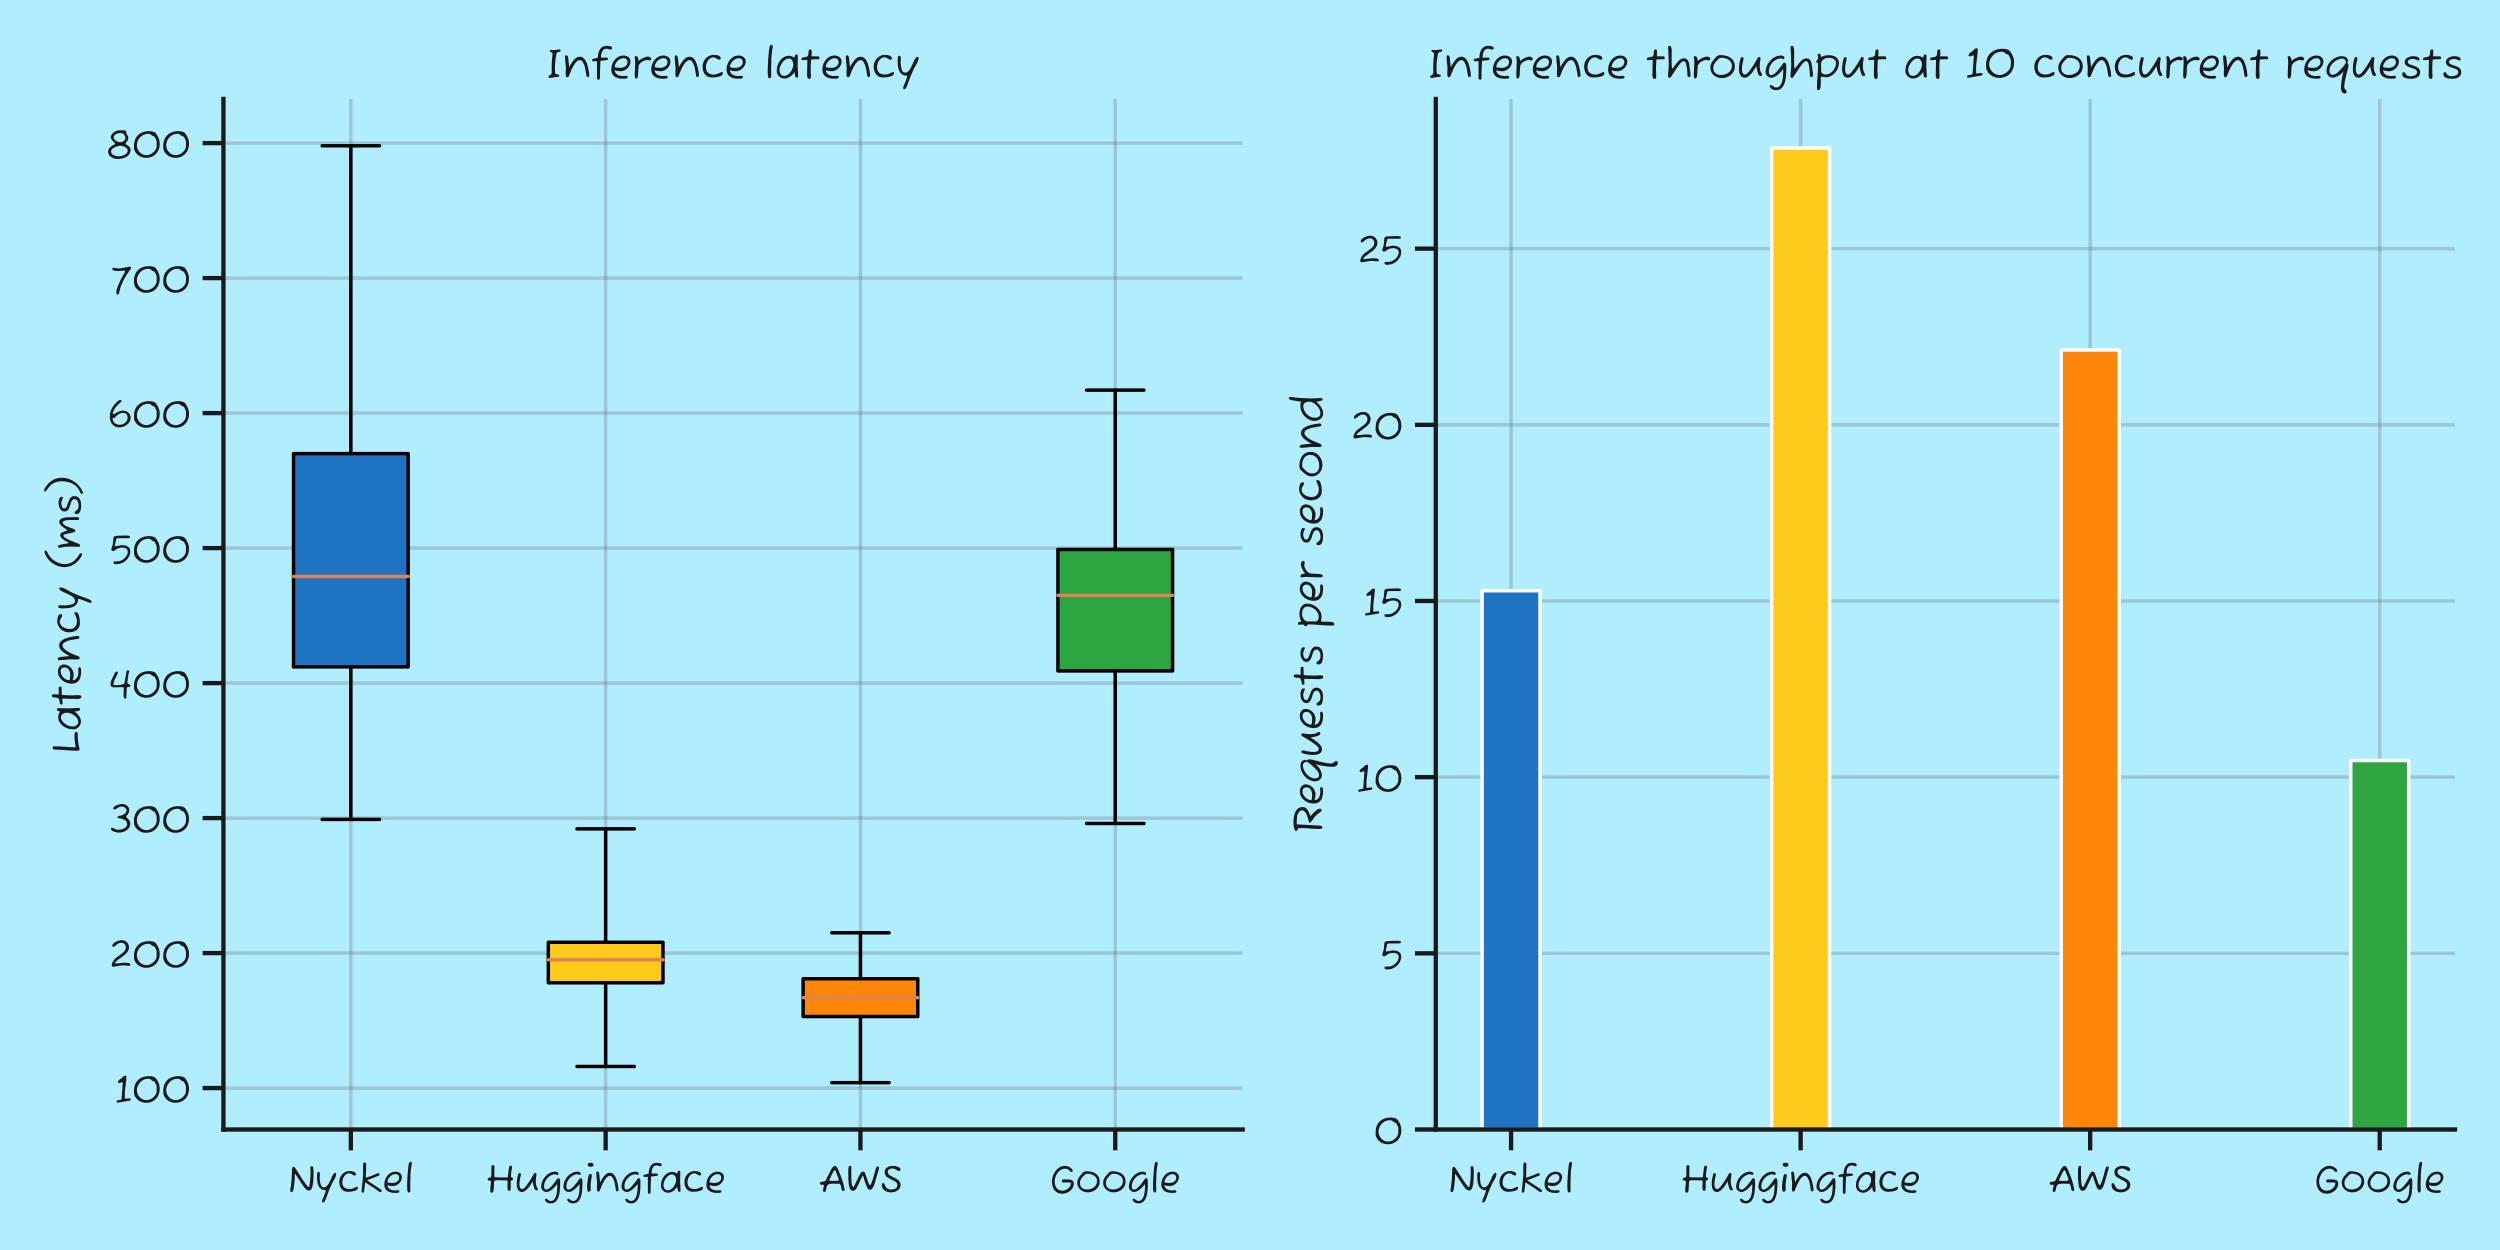 <?xml version="1.0" encoding="utf-8" standalone="no"?>
<!DOCTYPE svg PUBLIC "-//W3C//DTD SVG 1.1//EN"
  "http://www.w3.org/Graphics/SVG/1.1/DTD/svg11.dtd">
<svg xmlns:xlink="http://www.w3.org/1999/xlink" width="720pt" height="360pt" viewBox="0 0 720 360" xmlns="http://www.w3.org/2000/svg" version="1.1">
 <defs>
  <style type="text/css">*{stroke-linejoin: round; stroke-linecap: butt}</style>
 </defs>
 <g id="figure_1">
  <g id="patch_1">
   <path d="M 0 360 
L 720 360 
L 720 0 
L 0 0 
z
" style="fill: #b0eeff"/>
  </g>
  <g id="axes_1">
   <g id="patch_2">
    <path d="M 64.35 325.3 
L 357.885 325.3 
L 357.885 28.5 
L 64.35 28.5 
L 64.35 325.3 
z
" style="fill: none"/>
   </g>
   <g id="matplotlib.axis_1">
    <g id="xtick_1">
     <g id="line2d_1">
      <path d="M 101.042 325.3 
L 101.042 28.5 
" clip-path="url(#pb882c14d2b)" style="fill: none; stroke: #696969; stroke-opacity: 0.3; stroke-linecap: round"/>
     </g>
     <g id="line2d_2">
      <defs>
       <path id="me1dc6986b4" d="M 0 0 
L 0 6 
" style="stroke: #1a1a1a; stroke-width: 1.25"/>
      </defs>
      <g>
       <use xlink:href="#me1dc6986b4" x="101.042" y="325.3" style="fill: #1a1a1a; stroke: #1a1a1a; stroke-width: 1.25"/>
      </g>
     </g>
     <g id="text_1">
      <!-- Nyckel -->
      <g style="fill: #1a1a1a" transform="translate(83.001 343.402) scale(0.11 -0.11)">
       <defs>
        <path id="FuzzyBubbles-Regular-4e" d="M 550 32 
Q 390 32 368 147 
Q 346 262 346 403 
L 346 506 
L 358 595 
Q 365 634 377 685 
Q 390 736 397 781 
Q 410 877 426 963 
Q 442 1050 448 1094 
Q 461 1190 483 1401 
Q 506 1613 528 1859 
Q 550 2106 566 2310 
Q 582 2515 582 2592 
Q 582 2630 588 2787 
Q 595 2944 601 3133 
Q 608 3322 614 3475 
Q 621 3629 621 3667 
Q 621 3763 633 3881 
Q 646 4000 704 4089 
Q 762 4179 890 4179 
Q 979 4179 1078 4067 
Q 1178 3955 1222 3885 
Q 1248 3840 1270 3805 
Q 1293 3770 1312 3738 
Q 1517 3405 1757 3040 
Q 1997 2675 2221 2304 
Q 2330 2125 2499 1885 
Q 2669 1645 2845 1411 
Q 3021 1178 3155 1011 
Q 3270 864 3347 864 
Q 3418 864 3456 1037 
Q 3546 1498 3603 2077 
Q 3661 2656 3661 3200 
Q 3661 3437 3648 3651 
Q 3635 3866 3610 4045 
Q 3597 4154 3670 4214 
Q 3744 4275 3846 4275 
Q 3968 4275 4016 4243 
Q 4064 4211 4083 4134 
Q 4122 3962 4134 3712 
Q 4147 3462 4147 3238 
Q 4147 2362 4089 1699 
Q 4032 1037 3865 669 
Q 3699 301 3373 301 
Q 3194 301 3021 425 
Q 2848 550 2697 729 
Q 2547 909 2432 1082 
Q 2074 1619 1846 1974 
Q 1619 2330 1481 2541 
Q 1344 2752 1273 2857 
Q 1203 2963 1168 2995 
Q 1133 3027 1094 3027 
Q 1094 2925 1084 2710 
Q 1075 2496 1056 2214 
Q 1037 1933 1011 1638 
Q 986 1344 954 1078 
Q 922 813 890 634 
Q 870 538 838 394 
Q 806 250 739 141 
Q 672 32 550 32 
z
" transform="scale(0.016)"/>
        <path id="FuzzyBubbles-Regular-79" d="M 1248 -1677 
Q 1229 -1677 1190 -1625 
Q 1152 -1574 1152 -1472 
Q 1152 -1382 1174 -1292 
Q 1197 -1203 1235 -1114 
Q 1280 -1018 1325 -922 
Q 1370 -826 1414 -730 
Q 1453 -634 1507 -486 
Q 1562 -339 1613 -188 
Q 1664 -38 1699 70 
Q 1734 179 1734 192 
L 1734 358 
Q 1338 358 1075 505 
Q 813 653 659 896 
Q 506 1139 435 1436 
Q 365 1734 342 2044 
Q 320 2355 320 2624 
Q 320 2752 326 2873 
Q 333 2995 358 3117 
Q 390 3264 438 3312 
Q 486 3360 531 3360 
Q 678 3360 739 3248 
Q 800 3136 800 2925 
Q 800 2778 781 2646 
Q 762 2515 762 2362 
L 762 2298 
Q 762 2240 784 2077 
Q 806 1914 832 1747 
Q 858 1581 870 1498 
Q 902 1357 966 1200 
Q 1030 1043 1148 934 
Q 1267 826 1453 826 
Q 1702 826 1897 1008 
Q 2093 1190 2256 1481 
Q 2419 1773 2554 2093 
Q 2605 2202 2649 2310 
Q 2694 2419 2739 2522 
Q 2790 2624 2835 2713 
Q 2880 2803 2931 2886 
Q 3034 3053 3120 3123 
Q 3206 3194 3290 3194 
Q 3373 3194 3414 3149 
Q 3456 3104 3456 2995 
Q 3456 2797 3389 2605 
Q 3322 2413 3219 2221 
Q 3110 2022 2988 1830 
Q 2867 1638 2778 1446 
Q 2726 1331 2640 1136 
Q 2554 941 2461 733 
Q 2368 525 2301 365 
Q 2234 205 2221 166 
Q 2214 134 2169 22 
Q 2125 -90 2070 -243 
Q 2016 -397 1958 -553 
Q 1901 -710 1859 -822 
Q 1818 -934 1805 -966 
Q 1766 -1082 1696 -1248 
Q 1626 -1414 1520 -1545 
Q 1414 -1677 1248 -1677 
z
" transform="scale(0.016)"/>
        <path id="FuzzyBubbles-Regular-63" d="M 1728 96 
Q 1280 96 973 313 
Q 666 531 506 899 
Q 346 1267 346 1702 
Q 346 2189 563 2592 
Q 781 2995 1165 3241 
Q 1549 3488 2035 3488 
Q 2170 3488 2349 3469 
Q 2528 3450 2694 3392 
Q 2861 3334 2969 3225 
Q 3078 3117 3078 2938 
Q 3078 2867 3020 2816 
Q 2963 2765 2835 2765 
Q 2733 2765 2646 2816 
Q 2560 2867 2483 2918 
Q 2368 2995 2243 3056 
Q 2118 3117 1971 3117 
Q 1690 3117 1478 2973 
Q 1267 2829 1126 2601 
Q 986 2374 915 2121 
Q 845 1869 845 1658 
Q 845 1242 1008 995 
Q 1171 749 1443 643 
Q 1715 538 2035 538 
Q 2342 538 2595 646 
Q 2848 755 3110 877 
Q 3200 922 3258 922 
Q 3334 922 3360 861 
Q 3386 800 3386 710 
Q 3386 544 3251 432 
Q 3117 320 2912 253 
Q 2707 186 2473 150 
Q 2240 115 2041 105 
Q 1843 96 1728 96 
z
" transform="scale(0.016)"/>
        <path id="FuzzyBubbles-Regular-6b" d="M 582 -64 
Q 493 -64 435 0 
Q 378 64 378 141 
L 378 262 
L 621 2733 
L 621 4275 
Q 621 4384 627 4531 
Q 634 4678 688 4793 
Q 742 4909 890 4909 
Q 1037 4909 1094 4736 
Q 1126 4640 1129 4528 
Q 1133 4416 1133 4307 
Q 1133 3885 1101 3408 
Q 1069 2931 1069 2400 
Q 1318 2477 1568 2560 
Q 1818 2643 2013 2713 
Q 2208 2784 2291 2816 
Q 2368 2854 2480 2912 
Q 2592 2970 2714 3021 
Q 2835 3072 2940 3107 
Q 3046 3142 3123 3142 
Q 3213 3142 3270 3078 
Q 3328 3014 3328 2906 
Q 3328 2803 3213 2752 
Q 3098 2701 3002 2662 
Q 2950 2637 2745 2553 
Q 2541 2470 2269 2364 
Q 1997 2259 1728 2156 
Q 1459 2054 1274 1990 
Q 1293 1971 1430 1875 
Q 1568 1779 1779 1635 
Q 1990 1491 2227 1334 
Q 2464 1178 2688 1034 
Q 2912 890 3072 790 
Q 3232 691 3283 659 
Q 3354 608 3424 560 
Q 3494 512 3558 454 
Q 3674 358 3674 269 
Q 3674 160 3616 99 
Q 3558 38 3501 38 
Q 3322 38 3085 218 
Q 2963 301 2854 390 
Q 2746 480 2656 544 
Q 2598 582 2454 678 
Q 2310 774 2112 902 
Q 1914 1030 1702 1168 
Q 1491 1306 1299 1434 
Q 1107 1562 973 1651 
L 787 128 
Q 768 38 707 -13 
Q 646 -64 582 -64 
z
" transform="scale(0.016)"/>
        <path id="FuzzyBubbles-Regular-65" d="M 2054 -96 
Q 1568 -96 1174 48 
Q 781 192 550 502 
Q 320 813 320 1306 
Q 320 1696 451 2067 
Q 582 2438 825 2739 
Q 1069 3040 1408 3216 
Q 1747 3392 2163 3392 
Q 2451 3392 2684 3283 
Q 2918 3174 3059 2976 
Q 3200 2778 3200 2502 
Q 3200 2208 3075 1942 
Q 2950 1677 2739 1472 
Q 2528 1267 2262 1148 
Q 1997 1030 1709 1030 
Q 1459 1030 1241 1072 
Q 1024 1114 838 1203 
Q 838 960 953 790 
Q 1069 621 1248 515 
Q 1427 410 1622 362 
Q 1818 314 1984 314 
Q 2118 314 2252 330 
Q 2387 346 2547 346 
Q 2784 346 2784 141 
Q 2784 -19 2560 -64 
Q 2438 -90 2310 -93 
Q 2182 -96 2054 -96 
z
M 1709 1542 
Q 1933 1542 2176 1632 
Q 2419 1722 2588 1914 
Q 2758 2106 2758 2400 
Q 2758 2662 2595 2825 
Q 2432 2989 2163 2989 
Q 1920 2989 1686 2877 
Q 1453 2765 1261 2576 
Q 1069 2387 953 2150 
Q 838 1914 838 1664 
Q 986 1587 1210 1564 
Q 1434 1542 1709 1542 
z
" transform="scale(0.016)"/>
        <path id="FuzzyBubbles-Regular-6c" d="M 902 -32 
Q 781 -32 717 64 
Q 653 160 627 301 
Q 602 442 598 582 
Q 595 723 595 806 
Q 595 858 592 922 
Q 589 986 589 1050 
Q 589 1370 608 1827 
Q 627 2285 662 2793 
Q 698 3302 746 3788 
Q 794 4275 851 4653 
Q 902 4838 988 4921 
Q 1075 5005 1158 5005 
Q 1235 5005 1296 4934 
Q 1357 4864 1357 4736 
Q 1357 4710 1357 4691 
Q 1357 4672 1350 4646 
Q 1190 3872 1145 3027 
Q 1101 2182 1101 1402 
Q 1101 1082 1110 835 
Q 1120 589 1120 326 
Q 1120 186 1059 77 
Q 998 -32 902 -32 
z
" transform="scale(0.016)"/>
       </defs>
       <use xlink:href="#FuzzyBubbles-Regular-4e"/>
       <use xlink:href="#FuzzyBubbles-Regular-79" x="70.3"/>
       <use xlink:href="#FuzzyBubbles-Regular-63" x="128.2"/>
       <use xlink:href="#FuzzyBubbles-Regular-6b" x="186.1"/>
       <use xlink:href="#FuzzyBubbles-Regular-65" x="246.5"/>
       <use xlink:href="#FuzzyBubbles-Regular-6c" x="301.9"/>
      </g>
     </g>
    </g>
    <g id="xtick_2">
     <g id="line2d_3">
      <path d="M 174.426 325.3 
L 174.426 28.5 
" clip-path="url(#pb882c14d2b)" style="fill: none; stroke: #696969; stroke-opacity: 0.3; stroke-linecap: round"/>
     </g>
     <g id="line2d_4">
      <g>
       <use xlink:href="#me1dc6986b4" x="174.426" y="325.3" style="fill: #1a1a1a; stroke: #1a1a1a; stroke-width: 1.25"/>
      </g>
     </g>
     <g id="text_2">
      <!-- Huggingface -->
      <g style="fill: #1a1a1a" transform="translate(139.883 343.402) scale(0.11 -0.11)">
       <defs>
        <path id="FuzzyBubbles-Regular-48" d="M 960 -58 
Q 864 -58 819 -3 
Q 774 51 764 115 
Q 755 179 755 198 
L 755 538 
Q 755 813 806 1097 
Q 858 1382 851 1715 
Q 851 1773 809 1846 
Q 768 1920 691 1920 
Q 570 1920 445 1949 
Q 320 1978 320 2118 
Q 320 2259 419 2326 
Q 518 2394 717 2419 
Q 851 2464 889 2585 
Q 928 2707 928 2790 
L 928 4000 
Q 928 4096 931 4205 
Q 934 4314 982 4390 
Q 1030 4467 1165 4467 
Q 1267 4467 1350 4393 
Q 1434 4320 1434 4230 
Q 1434 4051 1427 3817 
Q 1421 3584 1414 3350 
Q 1408 3117 1408 2925 
Q 1408 2739 1417 2620 
Q 1427 2502 1453 2490 
Q 1517 2470 1686 2464 
Q 1856 2458 2067 2454 
Q 2278 2451 2445 2451 
Q 2803 2451 3020 2451 
Q 3238 2451 3356 2454 
Q 3475 2458 3532 2458 
Q 3590 2458 3629 2458 
Q 3629 2496 3641 2630 
Q 3654 2765 3673 2925 
Q 3693 3085 3699 3187 
Q 3731 3411 3760 3635 
Q 3789 3859 3795 3949 
Q 3853 4365 4096 4365 
Q 4173 4365 4256 4329 
Q 4339 4294 4307 4090 
Q 4269 3827 4230 3622 
Q 4192 3418 4163 3222 
Q 4134 3027 4134 2790 
L 4134 2490 
Q 4320 2470 4397 2387 
Q 4474 2304 4474 2214 
Q 4474 2067 4400 2009 
Q 4326 1952 4236 1939 
Q 4147 1926 4096 1901 
L 4096 813 
Q 4096 723 4086 585 
Q 4077 448 4029 345 
Q 3981 243 3866 243 
Q 3750 243 3696 294 
Q 3642 346 3610 429 
Q 3571 531 3564 662 
Q 3558 794 3558 902 
Q 3558 1107 3574 1312 
Q 3590 1517 3590 1715 
Q 3590 1843 3571 1897 
Q 3552 1952 3482 1952 
Q 3386 1952 3181 1958 
Q 2976 1965 2742 1968 
Q 2509 1971 2310 1977 
Q 2112 1984 2035 1984 
L 1875 1984 
Q 1677 1984 1574 1961 
Q 1472 1939 1430 1872 
Q 1389 1805 1363 1664 
Q 1357 1472 1350 1261 
Q 1344 1050 1325 832 
Q 1312 589 1293 384 
Q 1274 179 1203 60 
Q 1133 -58 960 -58 
z
" transform="scale(0.016)"/>
        <path id="FuzzyBubbles-Regular-75" d="M 1235 64 
Q 909 64 723 246 
Q 538 429 458 720 
Q 378 1011 378 1338 
Q 378 1562 384 1699 
Q 390 1837 412 1984 
Q 435 2131 480 2387 
Q 506 2515 531 2646 
Q 557 2778 602 2899 
Q 653 3046 713 3107 
Q 774 3168 819 3168 
Q 941 3168 1001 3101 
Q 1062 3034 1062 2931 
Q 1062 2790 1024 2668 
Q 986 2547 960 2438 
Q 915 2150 883 1980 
Q 851 1811 835 1673 
Q 819 1536 819 1338 
Q 819 1242 835 1107 
Q 851 973 896 845 
Q 941 717 1030 630 
Q 1120 544 1267 544 
Q 1421 544 1558 656 
Q 1696 768 1754 838 
Q 2189 1389 2528 1913 
Q 2867 2438 3200 3059 
Q 3245 3130 3273 3149 
Q 3302 3168 3347 3168 
Q 3494 3168 3552 3117 
Q 3610 3066 3610 2944 
Q 3610 2867 3590 2758 
Q 3494 2278 3494 1805 
Q 3494 1485 3552 1209 
Q 3610 934 3738 755 
Q 3834 634 3834 544 
Q 3834 435 3773 371 
Q 3712 307 3622 307 
Q 3379 307 3238 691 
Q 3194 826 3139 1034 
Q 3085 1242 3040 1453 
Q 2995 1664 2982 1805 
Q 2899 1670 2832 1539 
Q 2765 1408 2662 1261 
Q 2592 1158 2496 1027 
Q 2400 896 2291 755 
Q 2067 480 1798 272 
Q 1530 64 1235 64 
z
" transform="scale(0.016)"/>
        <path id="FuzzyBubbles-Regular-67" d="M 1882 -1805 
Q 1658 -1805 1446 -1741 
Q 1235 -1677 1091 -1542 
Q 947 -1408 909 -1203 
Q 896 -1133 957 -1088 
Q 1018 -1043 1120 -1043 
Q 1178 -1043 1222 -1068 
Q 1267 -1094 1312 -1126 
Q 1331 -1146 1350 -1162 
Q 1370 -1178 1389 -1190 
Q 1472 -1254 1587 -1331 
Q 1702 -1408 1875 -1408 
Q 2138 -1408 2317 -1257 
Q 2496 -1107 2614 -873 
Q 2733 -640 2793 -390 
Q 2854 -141 2874 51 
Q 2899 282 2918 570 
Q 2938 858 2938 1075 
Q 2938 1267 2918 1350 
Q 2778 1158 2614 985 
Q 2451 813 2313 685 
Q 2176 557 2112 499 
Q 1997 403 1840 300 
Q 1683 198 1513 128 
Q 1344 58 1184 58 
Q 947 58 742 173 
Q 538 288 413 486 
Q 288 685 288 928 
Q 288 1370 467 1805 
Q 646 2240 963 2601 
Q 1280 2963 1699 3177 
Q 2118 3392 2598 3392 
Q 2803 3392 2963 3302 
Q 3123 3213 3123 3059 
Q 3123 2995 3072 2918 
Q 3021 2842 2944 2842 
Q 2912 2842 2874 2861 
Q 2797 2906 2701 2934 
Q 2605 2963 2496 2963 
Q 2387 2963 2272 2925 
Q 1958 2842 1686 2653 
Q 1414 2464 1206 2201 
Q 998 1939 883 1638 
Q 768 1338 768 1030 
Q 768 774 841 617 
Q 915 461 1152 461 
Q 1306 461 1469 557 
Q 1632 653 1776 787 
Q 1920 922 2010 1030 
Q 2144 1184 2291 1369 
Q 2438 1555 2572 1731 
Q 2707 1907 2800 2041 
Q 2893 2176 2918 2221 
Q 2976 2291 3014 2307 
Q 3053 2323 3123 2323 
Q 3238 2323 3289 2249 
Q 3341 2176 3360 2073 
Q 3379 1971 3392 1882 
L 3392 1395 
Q 3392 1133 3379 797 
Q 3366 461 3324 99 
Q 3283 -262 3187 -598 
Q 3091 -934 2924 -1209 
Q 2758 -1485 2502 -1645 
Q 2246 -1805 1882 -1805 
z
" transform="scale(0.016)"/>
        <path id="FuzzyBubbles-Regular-69" d="M 1062 4186 
Q 851 4186 726 4285 
Q 602 4384 602 4544 
Q 602 4691 742 4771 
Q 883 4851 1101 4851 
Q 1318 4851 1440 4752 
Q 1562 4653 1562 4480 
Q 1562 4339 1424 4262 
Q 1286 4186 1062 4186 
z
M 730 96 
Q 640 96 592 211 
Q 544 326 528 505 
Q 512 685 512 877 
Q 512 966 515 1059 
Q 518 1152 518 1235 
Q 518 1261 537 1405 
Q 557 1549 582 1741 
Q 608 1933 637 2121 
Q 666 2310 685 2419 
Q 704 2502 729 2640 
Q 755 2778 822 2890 
Q 890 3002 1018 3002 
Q 1165 3002 1225 2947 
Q 1286 2893 1286 2778 
Q 1286 2746 1283 2714 
Q 1280 2682 1274 2643 
Q 1242 2438 1194 2134 
Q 1146 1830 1110 1500 
Q 1075 1171 1088 877 
Q 1094 806 1104 713 
Q 1114 621 1114 531 
Q 1114 365 1043 230 
Q 973 96 730 96 
z
" transform="scale(0.016)"/>
        <path id="FuzzyBubbles-Regular-6e" d="M 717 128 
Q 621 128 576 173 
Q 531 218 512 301 
Q 480 410 480 531 
L 480 781 
Q 480 986 493 1136 
Q 506 1286 506 1466 
Q 506 1530 502 1603 
Q 499 1677 493 1760 
Q 467 2074 422 2419 
Q 378 2765 378 3046 
L 378 3296 
Q 416 3386 451 3405 
Q 486 3424 550 3424 
Q 704 3424 768 3305 
Q 832 3187 854 3030 
Q 877 2874 883 2758 
Q 890 2714 906 2566 
Q 922 2419 941 2236 
Q 960 2054 976 1888 
Q 992 1722 992 1632 
Q 1094 1843 1235 2070 
Q 1376 2298 1520 2496 
Q 1664 2694 1779 2816 
Q 1946 3002 2173 3107 
Q 2400 3213 2624 3213 
Q 2886 3213 3084 3065 
Q 3283 2918 3427 2681 
Q 3571 2445 3667 2173 
Q 3763 1901 3821 1645 
Q 3904 1306 3945 1050 
Q 3987 794 4019 467 
Q 4019 326 3961 243 
Q 3904 160 3821 160 
Q 3699 160 3648 214 
Q 3597 269 3578 390 
Q 3533 634 3491 941 
Q 3450 1248 3379 1565 
Q 3309 1882 3174 2144 
Q 3123 2266 3046 2394 
Q 2970 2522 2861 2611 
Q 2752 2701 2592 2701 
Q 2381 2701 2166 2515 
Q 1952 2330 1760 2035 
Q 1568 1741 1408 1405 
Q 1248 1069 1139 768 
Q 1107 666 1059 541 
Q 1011 416 960 307 
Q 915 218 860 173 
Q 806 128 717 128 
z
" transform="scale(0.016)"/>
        <path id="FuzzyBubbles-Regular-66" d="M 1190 -256 
Q 1107 -256 1030 -176 
Q 954 -96 954 6 
L 954 2547 
L 774 2547 
Q 698 2547 621 2531 
Q 544 2515 461 2515 
Q 224 2515 224 2739 
Q 224 2829 352 2883 
Q 480 2938 678 2973 
Q 877 3008 1075 3040 
Q 1082 3546 1229 3955 
Q 1376 4365 1670 4605 
Q 1965 4845 2406 4845 
Q 2483 4845 2617 4835 
Q 2752 4826 2893 4794 
Q 3034 4762 3133 4694 
Q 3232 4627 3232 4512 
Q 3232 4410 3161 4342 
Q 3091 4275 3027 4275 
Q 2957 4275 2889 4294 
Q 2822 4314 2739 4339 
Q 2650 4371 2560 4390 
Q 2470 4410 2368 4410 
Q 2131 4410 1974 4288 
Q 1818 4166 1725 3968 
Q 1632 3770 1593 3536 
Q 1555 3302 1555 3078 
L 2445 3078 
Q 2490 3078 2550 3011 
Q 2611 2944 2611 2874 
Q 2611 2752 2486 2723 
Q 2362 2694 2253 2682 
Q 2208 2682 2102 2666 
Q 1997 2650 1869 2634 
Q 1741 2618 1635 2605 
Q 1530 2592 1485 2592 
Q 1472 2419 1459 2140 
Q 1446 1862 1433 1520 
Q 1421 1178 1411 819 
Q 1402 461 1402 122 
Q 1402 0 1370 -128 
Q 1338 -256 1190 -256 
z
" transform="scale(0.016)"/>
        <path id="FuzzyBubbles-Regular-61" d="M 1485 -64 
Q 1197 -64 950 64 
Q 704 192 537 409 
Q 371 627 320 896 
L 320 1235 
Q 320 1600 454 1971 
Q 589 2342 829 2656 
Q 1069 2970 1398 3158 
Q 1728 3347 2112 3347 
Q 2355 3347 2582 3264 
Q 2810 3181 2989 3072 
Q 3027 3341 3084 3443 
Q 3142 3546 3283 3546 
Q 3392 3546 3437 3478 
Q 3482 3411 3482 3245 
Q 3482 2861 3466 2493 
Q 3450 2125 3450 1741 
Q 3450 1434 3485 1107 
Q 3520 781 3520 480 
Q 3520 384 3523 288 
Q 3526 192 3491 131 
Q 3456 70 3347 70 
Q 3194 70 3120 214 
Q 3046 358 3020 563 
Q 2995 768 2970 947 
Q 2906 774 2755 608 
Q 2605 442 2454 323 
Q 2304 205 2224 157 
Q 2144 109 2221 166 
Q 2080 64 1872 0 
Q 1664 -64 1485 -64 
z
M 1421 339 
Q 1709 339 1958 505 
Q 2208 672 2397 934 
Q 2586 1197 2691 1485 
Q 2797 1773 2797 2016 
Q 2797 2138 2768 2294 
Q 2739 2451 2662 2598 
Q 2586 2746 2454 2842 
Q 2323 2938 2112 2938 
Q 1837 2938 1587 2762 
Q 1338 2586 1142 2314 
Q 947 2042 838 1754 
Q 730 1466 730 1235 
Q 730 1062 790 851 
Q 851 640 1001 489 
Q 1152 339 1421 339 
z
" transform="scale(0.016)"/>
       </defs>
       <use xlink:href="#FuzzyBubbles-Regular-48"/>
       <use xlink:href="#FuzzyBubbles-Regular-75" x="75.2"/>
       <use xlink:href="#FuzzyBubbles-Regular-67" x="140.5"/>
       <use xlink:href="#FuzzyBubbles-Regular-67" x="198.9"/>
       <use xlink:href="#FuzzyBubbles-Regular-69" x="257.3"/>
       <use xlink:href="#FuzzyBubbles-Regular-6e" x="283.5"/>
       <use xlink:href="#FuzzyBubbles-Regular-67" x="350.9"/>
       <use xlink:href="#FuzzyBubbles-Regular-66" x="409.3"/>
       <use xlink:href="#FuzzyBubbles-Regular-61" x="453.8"/>
       <use xlink:href="#FuzzyBubbles-Regular-63" x="514.7"/>
       <use xlink:href="#FuzzyBubbles-Regular-65" x="572.6"/>
      </g>
     </g>
    </g>
    <g id="xtick_3">
     <g id="line2d_5">
      <path d="M 247.809 325.3 
L 247.809 28.5 
" clip-path="url(#pb882c14d2b)" style="fill: none; stroke: #696969; stroke-opacity: 0.3; stroke-linecap: round"/>
     </g>
     <g id="line2d_6">
      <g>
       <use xlink:href="#me1dc6986b4" x="247.809" y="325.3" style="fill: #1a1a1a; stroke: #1a1a1a; stroke-width: 1.25"/>
      </g>
     </g>
     <g id="text_3">
      <!-- AWS -->
      <g style="fill: #1a1a1a" transform="translate(235.748 343.402) scale(0.11 -0.11)">
       <defs>
        <path id="FuzzyBubbles-Regular-41" d="M 934 64 
Q 870 64 809 102 
Q 749 141 730 186 
L 730 365 
Q 730 499 771 633 
Q 813 768 838 902 
Q 851 954 857 1021 
Q 864 1088 864 1242 
L 506 1242 
Q 461 1248 416 1254 
Q 371 1261 339 1267 
Q 294 1286 259 1328 
Q 224 1370 224 1478 
Q 224 1606 285 1651 
Q 346 1696 480 1722 
Q 550 1734 630 1744 
Q 710 1754 781 1760 
Q 858 1773 941 1798 
Q 1024 1824 1094 1882 
Q 1126 1907 1168 1952 
Q 1210 1997 1210 1997 
Q 1222 2010 1235 2038 
Q 1248 2067 1267 2112 
Q 1280 2138 1293 2173 
Q 1306 2208 1312 2240 
Q 1331 2291 1347 2339 
Q 1363 2387 1382 2413 
Q 1427 2496 1516 2678 
Q 1606 2861 1712 3075 
Q 1818 3290 1904 3462 
Q 1990 3635 2029 3699 
Q 2093 3808 2160 3917 
Q 2227 4026 2310 4122 
Q 2490 4339 2624 4339 
Q 2746 4339 2835 4278 
Q 2925 4218 3002 4109 
Q 3078 3994 3132 3869 
Q 3187 3744 3245 3616 
Q 3578 2893 3837 2112 
Q 4096 1331 4250 557 
L 4250 467 
Q 4250 358 4186 278 
Q 4122 198 4077 198 
Q 3923 198 3849 307 
Q 3776 416 3731 634 
Q 3706 742 3690 848 
Q 3674 954 3654 1050 
Q 3629 1139 3574 1244 
Q 3520 1350 3469 1414 
L 2758 1414 
Q 2656 1414 2528 1417 
Q 2400 1421 2259 1421 
Q 2118 1421 1971 1405 
Q 1824 1389 1696 1338 
Q 1530 1274 1443 1139 
Q 1357 1005 1315 841 
Q 1274 678 1242 525 
Q 1210 352 1162 208 
Q 1114 64 934 64 
z
M 2586 1882 
Q 2944 1882 3085 1888 
Q 3226 1894 3270 1952 
Q 3290 2003 3290 2067 
Q 3290 2157 3261 2269 
Q 3232 2381 3194 2470 
Q 3168 2534 3117 2665 
Q 3066 2797 3002 2957 
Q 2938 3117 2880 3264 
Q 2822 3411 2790 3494 
Q 2778 3539 2736 3587 
Q 2694 3635 2637 3635 
Q 2586 3635 2534 3571 
Q 2477 3494 2377 3308 
Q 2278 3123 2163 2899 
Q 2048 2675 1952 2467 
Q 1856 2259 1811 2144 
Q 1773 2061 1773 2010 
Q 1773 1926 1840 1904 
Q 1907 1882 1978 1882 
L 2586 1882 
z
" transform="scale(0.016)"/>
        <path id="FuzzyBubbles-Regular-57" d="M 1146 256 
Q 954 256 826 374 
Q 698 493 618 681 
Q 538 870 496 1084 
Q 454 1299 438 1497 
Q 422 1696 410 1824 
Q 397 1978 390 2118 
Q 384 2259 381 2444 
Q 378 2630 378 2921 
Q 378 3213 378 3674 
Q 378 3808 397 3965 
Q 416 4122 486 4234 
Q 557 4346 710 4346 
Q 768 4346 822 4310 
Q 877 4275 877 4128 
Q 877 4013 870 3763 
Q 864 3514 864 3200 
Q 864 2848 870 2467 
Q 877 2086 899 1779 
Q 922 1472 954 1331 
Q 966 1293 992 1213 
Q 1018 1133 1043 1062 
Q 1069 992 1082 966 
Q 1139 864 1190 864 
Q 1229 864 1257 899 
Q 1286 934 1306 966 
Q 1344 1043 1446 1254 
Q 1549 1466 1683 1744 
Q 1818 2022 1952 2300 
Q 2086 2579 2192 2784 
Q 2298 2989 2342 3053 
Q 2458 3232 2534 3315 
Q 2611 3398 2790 3398 
Q 2957 3398 3030 3312 
Q 3104 3226 3149 3085 
L 3731 1382 
Q 3795 1254 3840 1228 
Q 3885 1203 3917 1203 
Q 3981 1203 4032 1270 
Q 4083 1338 4102 1382 
Q 4365 2022 4534 2617 
Q 4704 3213 4877 3898 
Q 4915 4045 4985 4144 
Q 5056 4243 5190 4243 
Q 5306 4243 5366 4185 
Q 5427 4128 5414 4038 
Q 5395 3936 5363 3805 
Q 5331 3674 5318 3629 
L 4685 1440 
Q 4646 1318 4582 1148 
Q 4518 979 4422 812 
Q 4326 646 4201 537 
Q 4077 429 3923 429 
Q 3731 429 3622 541 
Q 3514 653 3437 845 
Q 3296 1222 3136 1648 
Q 2976 2074 2854 2554 
Q 2842 2611 2813 2665 
Q 2784 2720 2746 2720 
Q 2701 2720 2656 2630 
Q 2458 2234 2291 1866 
Q 2125 1498 1920 1056 
Q 1850 890 1747 704 
Q 1645 518 1501 387 
Q 1357 256 1146 256 
z
" transform="scale(0.016)"/>
        <path id="FuzzyBubbles-Regular-53" d="M 1811 0 
Q 1338 0 995 163 
Q 653 326 470 608 
Q 288 890 288 1248 
Q 288 1382 333 1446 
Q 378 1510 499 1510 
Q 525 1510 601 1488 
Q 678 1466 717 1408 
Q 787 1197 899 979 
Q 1011 762 1212 614 
Q 1414 467 1741 467 
Q 2054 467 2304 540 
Q 2554 614 2698 777 
Q 2842 941 2842 1210 
Q 2842 1414 2723 1558 
Q 2605 1702 2458 1786 
Q 2048 2010 1734 2163 
Q 1421 2317 1206 2461 
Q 992 2605 880 2806 
Q 768 3008 768 3328 
Q 768 3814 1155 4076 
Q 1542 4339 2163 4339 
Q 2310 4339 2512 4304 
Q 2714 4269 2909 4198 
Q 3104 4128 3232 4013 
Q 3360 3898 3360 3731 
Q 3360 3642 3289 3571 
Q 3219 3501 3123 3501 
Q 2982 3501 2889 3555 
Q 2797 3610 2688 3680 
Q 2566 3763 2409 3833 
Q 2253 3904 2010 3904 
Q 1824 3904 1651 3837 
Q 1478 3770 1366 3648 
Q 1254 3526 1254 3366 
Q 1254 3162 1369 3014 
Q 1485 2867 1645 2758 
Q 1722 2714 1811 2666 
Q 1901 2618 1997 2566 
Q 2086 2522 2185 2477 
Q 2285 2432 2381 2381 
Q 2650 2253 2870 2099 
Q 3091 1946 3225 1734 
Q 3360 1523 3360 1210 
Q 3360 826 3136 554 
Q 2912 282 2560 141 
Q 2208 0 1811 0 
z
" transform="scale(0.016)"/>
       </defs>
       <use xlink:href="#FuzzyBubbles-Regular-41"/>
       <use xlink:href="#FuzzyBubbles-Regular-57" x="71.8"/>
       <use xlink:href="#FuzzyBubbles-Regular-53" x="160.9"/>
      </g>
     </g>
    </g>
    <g id="xtick_4">
     <g id="line2d_7">
      <path d="M 321.193 325.3 
L 321.193 28.5 
" clip-path="url(#pb882c14d2b)" style="fill: none; stroke: #696969; stroke-opacity: 0.3; stroke-linecap: round"/>
     </g>
     <g id="line2d_8">
      <g>
       <use xlink:href="#me1dc6986b4" x="321.193" y="325.3" style="fill: #1a1a1a; stroke: #1a1a1a; stroke-width: 1.25"/>
      </g>
     </g>
     <g id="text_4">
      <!-- Google -->
      <g style="fill: #1a1a1a" transform="translate(302.394 343.402) scale(0.11 -0.11)">
       <defs>
        <path id="FuzzyBubbles-Regular-47" d="M 2054 -224 
Q 1459 -224 1075 45 
Q 691 314 505 771 
Q 320 1229 320 1792 
Q 320 2240 473 2691 
Q 627 3142 912 3513 
Q 1197 3885 1593 4112 
Q 1990 4339 2470 4339 
Q 2650 4339 2864 4272 
Q 3078 4205 3276 4086 
Q 3475 3968 3603 3817 
Q 3731 3667 3731 3501 
Q 3731 3450 3673 3392 
Q 3616 3334 3526 3334 
Q 3482 3334 3440 3350 
Q 3398 3366 3366 3392 
Q 3315 3430 3283 3462 
L 3187 3565 
Q 3085 3680 2918 3776 
Q 2752 3872 2470 3872 
Q 2067 3872 1750 3667 
Q 1434 3462 1213 3142 
Q 992 2822 877 2464 
Q 762 2106 762 1792 
Q 762 1408 893 1062 
Q 1024 717 1309 499 
Q 1594 282 2054 282 
Q 2400 282 2713 454 
Q 3027 627 3225 918 
Q 3424 1210 3424 1555 
Q 3418 1581 3334 1593 
Q 3251 1606 2963 1619 
Q 2899 1626 2835 1626 
Q 2771 1626 2701 1626 
Q 2566 1626 2428 1622 
Q 2291 1619 2157 1619 
Q 1926 1619 1926 1888 
Q 1926 1965 1993 2032 
Q 2061 2099 2202 2125 
L 2598 2125 
Q 2816 2125 3043 2112 
Q 3270 2099 3465 2038 
Q 3661 1978 3779 1830 
Q 3898 1683 3898 1414 
Q 3898 1075 3734 777 
Q 3571 480 3302 256 
Q 3034 32 2707 -96 
Q 2381 -224 2054 -224 
z
" transform="scale(0.016)"/>
        <path id="FuzzyBubbles-Regular-6f" d="M 2054 0 
Q 1594 0 1197 201 
Q 800 403 560 764 
Q 320 1126 320 1606 
Q 320 1933 457 2214 
Q 595 2496 812 2752 
Q 1030 3008 1267 3251 
Q 1376 3360 1517 3408 
Q 1658 3456 1818 3456 
Q 2259 3456 2649 3363 
Q 3040 3270 3344 3065 
Q 3648 2861 3821 2534 
Q 3994 2208 3994 1741 
Q 3994 1357 3830 1037 
Q 3667 717 3388 483 
Q 3110 250 2764 125 
Q 2419 0 2054 0 
z
M 1914 474 
Q 2208 474 2499 557 
Q 2790 640 3027 809 
Q 3264 979 3408 1235 
Q 3552 1491 3552 1843 
Q 3552 2163 3414 2390 
Q 3277 2618 3053 2762 
Q 2829 2906 2566 2976 
Q 2304 3046 2054 3046 
Q 1952 3046 1827 3030 
Q 1702 3014 1587 2906 
Q 1446 2771 1302 2633 
Q 1158 2496 1037 2330 
Q 915 2170 838 1971 
Q 762 1773 762 1542 
Q 762 1171 918 934 
Q 1075 698 1337 586 
Q 1600 474 1914 474 
z
" transform="scale(0.016)"/>
       </defs>
       <use xlink:href="#FuzzyBubbles-Regular-47"/>
       <use xlink:href="#FuzzyBubbles-Regular-6f" x="66.3"/>
       <use xlink:href="#FuzzyBubbles-Regular-6f" x="134.1"/>
       <use xlink:href="#FuzzyBubbles-Regular-67" x="201.9"/>
       <use xlink:href="#FuzzyBubbles-Regular-6c" x="260.3"/>
       <use xlink:href="#FuzzyBubbles-Regular-65" x="286.4"/>
      </g>
     </g>
    </g>
   </g>
   <g id="matplotlib.axis_2">
    <g id="ytick_1">
     <g id="line2d_9">
      <path d="M 64.35 313.364 
L 357.885 313.364 
" clip-path="url(#pb882c14d2b)" style="fill: none; stroke: #696969; stroke-opacity: 0.3; stroke-linecap: round"/>
     </g>
     <g id="line2d_10">
      <defs>
       <path id="m36cc026116" d="M 0 0 
L -6 0 
" style="stroke: #1a1a1a; stroke-width: 1.25"/>
      </defs>
      <g>
       <use xlink:href="#m36cc026116" x="64.35" y="313.364" style="fill: #1a1a1a; stroke: #1a1a1a; stroke-width: 1.25"/>
      </g>
     </g>
     <g id="text_5">
      <!-- 100 -->
      <g style="fill: #1a1a1a" transform="translate(33.07 317.665) scale(0.11 -0.11)">
       <defs>
        <path id="FuzzyBubbles-Regular-31" d="M 429 64 
Q 365 64 326 99 
Q 288 134 288 269 
Q 288 346 352 390 
Q 416 435 576 467 
Q 653 480 726 489 
Q 800 499 858 506 
Q 986 525 1046 582 
Q 1107 640 1107 691 
L 1286 3085 
L 1286 3392 
Q 1133 3392 1075 3382 
Q 1018 3373 986 3360 
Q 960 3354 934 3338 
Q 909 3322 877 3309 
Q 826 3283 787 3270 
Q 749 3258 710 3258 
Q 627 3258 566 3312 
Q 506 3366 506 3424 
Q 506 3584 685 3744 
Q 723 3782 771 3817 
Q 819 3853 870 3891 
Q 922 3923 970 3961 
Q 1018 4000 1056 4032 
Q 1107 4070 1155 4115 
Q 1203 4160 1242 4198 
Q 1280 4237 1318 4275 
Q 1357 4314 1395 4346 
Q 1523 4467 1677 4467 
Q 1702 4467 1734 4470 
Q 1766 4474 1792 4474 
Q 1830 4474 1859 4461 
Q 1888 4448 1888 4397 
L 1888 3974 
L 1638 1818 
L 1638 704 
Q 1901 704 2064 736 
Q 2227 768 2387 768 
Q 2509 768 2553 729 
Q 2598 691 2598 602 
Q 2598 486 2547 435 
Q 2496 384 2368 371 
Q 2285 358 2102 329 
Q 1920 301 1689 259 
Q 1459 218 1225 176 
Q 992 134 803 105 
Q 614 77 525 64 
L 429 64 
z
" transform="scale(0.016)"/>
        <path id="FuzzyBubbles-Regular-30" d="M 2298 32 
Q 1875 32 1481 201 
Q 1088 371 797 681 
Q 506 992 378 1414 
Q 352 1530 349 1706 
Q 346 1882 346 1984 
Q 346 2752 653 3293 
Q 960 3834 1520 4118 
Q 2080 4403 2842 4403 
Q 3162 4403 3488 4313 
Q 3814 4224 3974 3994 
Q 4256 3603 4406 3203 
Q 4557 2803 4557 2349 
Q 4557 1664 4278 1142 
Q 4000 621 3494 326 
Q 2989 32 2298 32 
z
M 2406 467 
Q 2669 467 2953 588 
Q 3238 710 3491 918 
Q 3744 1126 3901 1395 
Q 4058 1664 4058 1952 
L 4058 2739 
Q 4058 2739 4038 2803 
Q 4019 2867 3993 2937 
Q 3968 3008 3942 3027 
Q 3936 3040 3917 3085 
Q 3898 3130 3878 3174 
L 3770 3392 
Q 3738 3462 3658 3510 
Q 3578 3558 3488 3590 
L 3366 3629 
Q 3341 3642 3331 3651 
Q 3322 3661 3309 3667 
L 3168 3782 
Q 3142 3808 3107 3830 
Q 3072 3853 3040 3878 
Q 2963 3923 2876 3945 
Q 2790 3968 2669 3968 
Q 2285 3968 1949 3814 
Q 1613 3661 1360 3392 
Q 1107 3123 963 2787 
Q 819 2451 819 2086 
Q 819 1773 940 1481 
Q 1062 1190 1276 960 
Q 1491 730 1782 598 
Q 2074 467 2406 467 
z
" transform="scale(0.016)"/>
       </defs>
       <use xlink:href="#FuzzyBubbles-Regular-31"/>
       <use xlink:href="#FuzzyBubbles-Regular-30" x="44.6"/>
       <use xlink:href="#FuzzyBubbles-Regular-30" x="121.3"/>
      </g>
     </g>
    </g>
    <g id="ytick_2">
     <g id="line2d_11">
      <path d="M 64.35 274.486 
L 357.885 274.486 
" clip-path="url(#pb882c14d2b)" style="fill: none; stroke: #696969; stroke-opacity: 0.3; stroke-linecap: round"/>
     </g>
     <g id="line2d_12">
      <g>
       <use xlink:href="#m36cc026116" x="64.35" y="274.486" style="fill: #1a1a1a; stroke: #1a1a1a; stroke-width: 1.25"/>
      </g>
     </g>
     <g id="text_6">
      <!-- 200 -->
      <g style="fill: #1a1a1a" transform="translate(31.606 278.787) scale(0.11 -0.11)">
       <defs>
        <path id="FuzzyBubbles-Regular-32" d="M 582 224 
Q 435 224 390 269 
Q 346 314 346 454 
Q 346 794 547 1107 
Q 749 1421 1024 1670 
Q 1082 1709 1226 1814 
Q 1370 1920 1533 2041 
Q 1696 2163 1833 2262 
Q 1971 2362 2022 2400 
Q 2266 2586 2448 2829 
Q 2630 3072 2630 3418 
Q 2630 3603 2540 3766 
Q 2451 3930 2294 4029 
Q 2138 4128 1939 4128 
Q 1613 4128 1405 4006 
Q 1197 3885 1043 3757 
Q 1011 3725 972 3696 
Q 934 3667 902 3635 
Q 819 3565 729 3510 
Q 640 3456 518 3456 
Q 486 3456 451 3497 
Q 416 3539 416 3629 
Q 416 3827 579 3996 
Q 742 4166 992 4294 
Q 1242 4422 1507 4492 
Q 1773 4563 1971 4563 
Q 2310 4563 2576 4403 
Q 2842 4243 2995 3974 
Q 3149 3706 3149 3386 
Q 3149 3027 2941 2697 
Q 2733 2368 2445 2144 
L 1216 1229 
L 742 762 
L 1178 762 
Q 1485 762 1779 813 
Q 2074 864 2387 864 
Q 2445 864 2525 864 
Q 2605 864 2688 858 
Q 2778 858 2867 848 
Q 2957 838 3040 826 
Q 3386 755 3386 557 
Q 3386 454 3334 406 
Q 3283 358 3149 358 
Q 2938 358 2730 393 
Q 2522 429 2285 429 
L 1990 429 
L 742 224 
L 582 224 
z
" transform="scale(0.016)"/>
       </defs>
       <use xlink:href="#FuzzyBubbles-Regular-32"/>
       <use xlink:href="#FuzzyBubbles-Regular-30" x="57.9"/>
       <use xlink:href="#FuzzyBubbles-Regular-30" x="134.6"/>
      </g>
     </g>
    </g>
    <g id="ytick_3">
     <g id="line2d_13">
      <path d="M 64.35 235.607 
L 357.885 235.607 
" clip-path="url(#pb882c14d2b)" style="fill: none; stroke: #696969; stroke-opacity: 0.3; stroke-linecap: round"/>
     </g>
     <g id="line2d_14">
      <g>
       <use xlink:href="#m36cc026116" x="64.35" y="235.607" style="fill: #1a1a1a; stroke: #1a1a1a; stroke-width: 1.25"/>
      </g>
     </g>
     <g id="text_7">
      <!-- 300 -->
      <g style="fill: #1a1a1a" transform="translate(31.441 239.908) scale(0.11 -0.11)">
       <defs>
        <path id="FuzzyBubbles-Regular-33" d="M 1594 64 
Q 1459 64 1241 102 
Q 1024 141 803 217 
Q 582 294 435 412 
Q 288 531 288 698 
Q 288 755 349 809 
Q 410 864 499 864 
Q 550 864 646 826 
L 858 717 
Q 973 653 1126 592 
Q 1280 531 1459 531 
Q 1677 531 1929 582 
Q 2182 634 2412 746 
Q 2643 858 2790 1037 
Q 2938 1216 2938 1472 
Q 2938 1741 2781 1923 
Q 2624 2106 2381 2211 
Q 2138 2317 1875 2371 
Q 1613 2426 1408 2438 
Q 1357 2483 1357 2605 
Q 1357 2669 1408 2713 
Q 1459 2758 1594 2797 
Q 1664 2816 1734 2829 
Q 1805 2842 1869 2854 
Q 1939 2867 2006 2880 
Q 2074 2893 2131 2918 
Q 2278 2976 2441 3088 
Q 2605 3200 2720 3347 
Q 2835 3494 2835 3654 
Q 2835 3891 2710 4038 
Q 2586 4186 2400 4253 
Q 2214 4320 2042 4320 
Q 1805 4320 1625 4237 
Q 1446 4154 1312 4064 
Q 1248 4019 1190 3977 
Q 1133 3936 1069 3904 
Q 966 3846 870 3846 
Q 768 3846 717 3891 
Q 666 3936 666 3981 
Q 666 4134 778 4259 
Q 890 4384 1069 4477 
Q 1248 4570 1446 4630 
Q 1645 4691 1824 4723 
Q 2003 4755 2112 4755 
Q 2432 4755 2697 4624 
Q 2963 4493 3123 4265 
Q 3283 4038 3283 3750 
Q 3283 3456 3155 3232 
Q 3027 3008 2803 2765 
L 2803 2579 
Q 3117 2330 3286 2083 
Q 3456 1837 3456 1504 
Q 3456 1171 3289 905 
Q 3123 640 2851 451 
Q 2579 262 2249 163 
Q 1920 64 1594 64 
z
" transform="scale(0.016)"/>
       </defs>
       <use xlink:href="#FuzzyBubbles-Regular-33"/>
       <use xlink:href="#FuzzyBubbles-Regular-30" x="59.4"/>
       <use xlink:href="#FuzzyBubbles-Regular-30" x="136.1"/>
      </g>
     </g>
    </g>
    <g id="ytick_4">
     <g id="line2d_15">
      <path d="M 64.35 196.728 
L 357.885 196.728 
" clip-path="url(#pb882c14d2b)" style="fill: none; stroke: #696969; stroke-opacity: 0.3; stroke-linecap: round"/>
     </g>
     <g id="line2d_16">
      <g>
       <use xlink:href="#m36cc026116" x="64.35" y="196.728" style="fill: #1a1a1a; stroke: #1a1a1a; stroke-width: 1.25"/>
      </g>
     </g>
     <g id="text_8">
      <!-- 400 -->
      <g style="fill: #1a1a1a" transform="translate(31.441 201.029) scale(0.11 -0.11)">
       <defs>
        <path id="FuzzyBubbles-Regular-34" d="M 2662 -96 
Q 2547 -96 2486 -35 
Q 2426 26 2394 147 
Q 2374 211 2368 281 
Q 2362 352 2355 429 
L 2355 710 
Q 2355 934 2374 1168 
Q 2394 1402 2394 1664 
L 2272 1779 
L 2074 1779 
Q 1818 1779 1562 1763 
Q 1306 1747 1050 1747 
L 595 1747 
Q 390 1837 307 1949 
Q 224 2061 224 2285 
Q 224 2432 253 2592 
Q 282 2752 346 2854 
L 966 4173 
Q 1043 4326 1216 4326 
Q 1286 4326 1356 4259 
Q 1427 4192 1427 4096 
Q 1427 4058 1424 4042 
Q 1421 4026 1414 4013 
Q 1402 3987 1382 3948 
Q 1363 3910 1331 3846 
Q 1248 3661 1139 3475 
Q 1030 3290 941 3104 
Q 838 2906 771 2678 
Q 704 2451 704 2112 
L 1318 2112 
Q 1338 2112 1478 2121 
Q 1619 2131 1776 2147 
Q 1933 2163 2010 2182 
L 1990 2182 
Q 2035 2189 2153 2227 
Q 2272 2266 2377 2314 
Q 2483 2362 2490 2400 
L 2835 4339 
Q 2854 4448 2899 4489 
Q 2944 4531 3040 4531 
Q 3168 4531 3225 4483 
Q 3283 4435 3283 4365 
Q 3283 4320 3270 4269 
Q 3258 4218 3232 4154 
Q 3206 4083 3180 4006 
Q 3155 3930 3142 3846 
Q 3130 3770 3107 3594 
Q 3085 3418 3059 3210 
Q 3034 3002 3011 2822 
Q 2989 2643 2976 2566 
L 2976 2522 
Q 2976 2426 3033 2374 
Q 3091 2323 3130 2304 
Q 3168 2285 3219 2269 
Q 3270 2253 3315 2234 
Q 3488 2170 3488 2048 
Q 3488 1901 3360 1840 
Q 3232 1779 2957 1779 
L 2874 1613 
L 2797 -19 
Q 2797 -32 2761 -64 
Q 2726 -96 2662 -96 
z
" transform="scale(0.016)"/>
       </defs>
       <use xlink:href="#FuzzyBubbles-Regular-34"/>
       <use xlink:href="#FuzzyBubbles-Regular-30" x="59.4"/>
       <use xlink:href="#FuzzyBubbles-Regular-30" x="136.1"/>
      </g>
     </g>
    </g>
    <g id="ytick_5">
     <g id="line2d_17">
      <path d="M 64.35 157.849 
L 357.885 157.849 
" clip-path="url(#pb882c14d2b)" style="fill: none; stroke: #696969; stroke-opacity: 0.3; stroke-linecap: round"/>
     </g>
     <g id="line2d_18">
      <g>
       <use xlink:href="#m36cc026116" x="64.35" y="157.849" style="fill: #1a1a1a; stroke: #1a1a1a; stroke-width: 1.25"/>
      </g>
     </g>
     <g id="text_9">
      <!-- 500 -->
      <g style="fill: #1a1a1a" transform="translate(31.496 162.151) scale(0.11 -0.11)">
       <defs>
        <path id="FuzzyBubbles-Regular-35" d="M 1248 -192 
Q 1146 -192 1018 -189 
Q 890 -186 794 -138 
Q 698 -90 698 38 
L 698 134 
Q 698 179 707 220 
Q 717 262 749 275 
Q 877 275 979 272 
Q 1082 269 1178 269 
Q 1286 269 1395 278 
Q 1504 288 1626 314 
Q 1875 365 2121 512 
Q 2368 659 2569 870 
Q 2771 1082 2892 1331 
Q 3014 1581 3014 1850 
Q 3014 2118 2870 2262 
Q 2726 2406 2518 2464 
Q 2310 2522 2112 2522 
Q 1869 2522 1635 2464 
Q 1402 2406 1178 2266 
Q 1101 2221 998 2144 
Q 896 2067 790 2009 
Q 685 1952 589 1952 
Q 486 1952 403 2029 
Q 320 2106 320 2182 
Q 320 2266 345 2368 
Q 371 2470 416 2592 
Q 442 2656 461 2717 
Q 480 2778 499 2835 
Q 544 2950 563 3072 
Q 576 3136 592 3286 
Q 608 3437 624 3619 
Q 640 3802 653 3962 
Q 666 4122 672 4198 
Q 736 4333 886 4387 
Q 1037 4442 1222 4454 
Q 1408 4467 1555 4467 
Q 1504 4467 1571 4470 
Q 1638 4474 1779 4480 
Q 1920 4486 2089 4489 
Q 2259 4493 2412 4496 
Q 2566 4499 2662 4499 
L 2701 4499 
Q 2816 4499 2944 4499 
Q 3072 4499 3181 4467 
Q 3283 4442 3334 4387 
Q 3386 4333 3386 4230 
Q 3386 4147 3306 4112 
Q 3226 4077 3123 4070 
Q 3021 4064 2944 4064 
L 1491 4064 
Q 1446 4064 1357 4045 
Q 1331 4038 1302 4035 
Q 1274 4032 1222 4032 
L 1107 3917 
Q 1107 3866 1104 3837 
Q 1101 3808 1094 3782 
Q 1094 3757 1091 3731 
Q 1088 3706 1082 3686 
Q 1062 3622 1027 3475 
Q 992 3328 960 3184 
Q 928 3040 902 2982 
L 902 2752 
Q 1146 2752 1299 2781 
Q 1453 2810 1581 2842 
Q 1690 2874 1808 2899 
Q 1926 2925 2042 2925 
Q 2445 2925 2758 2822 
Q 3072 2720 3248 2493 
Q 3424 2266 3424 1888 
Q 3424 1485 3241 1113 
Q 3059 742 2752 448 
Q 2445 154 2054 -19 
Q 1664 -192 1248 -192 
z
" transform="scale(0.016)"/>
       </defs>
       <use xlink:href="#FuzzyBubbles-Regular-35"/>
       <use xlink:href="#FuzzyBubbles-Regular-30" x="58.9"/>
       <use xlink:href="#FuzzyBubbles-Regular-30" x="135.6"/>
      </g>
     </g>
    </g>
    <g id="ytick_6">
     <g id="line2d_19">
      <path d="M 64.35 118.971 
L 357.885 118.971 
" clip-path="url(#pb882c14d2b)" style="fill: none; stroke: #696969; stroke-opacity: 0.3; stroke-linecap: round"/>
     </g>
     <g id="line2d_20">
      <g>
       <use xlink:href="#m36cc026116" x="64.35" y="118.971" style="fill: #1a1a1a; stroke: #1a1a1a; stroke-width: 1.25"/>
      </g>
     </g>
     <g id="text_10">
      <!-- 600 -->
      <g style="fill: #1a1a1a" transform="translate(31.056 123.272) scale(0.11 -0.11)">
       <defs>
        <path id="FuzzyBubbles-Regular-36" d="M 1894 96 
Q 1395 96 1043 333 
Q 691 570 505 966 
Q 320 1363 320 1837 
Q 320 2586 646 3194 
Q 973 3802 1542 4326 
Q 1683 4454 1792 4524 
Q 1901 4595 2029 4595 
Q 2240 4595 2240 4390 
Q 2240 4352 2195 4307 
Q 2150 4262 2118 4237 
Q 2099 4218 2080 4198 
Q 2061 4179 2035 4160 
Q 1875 4013 1712 3859 
Q 1549 3706 1402 3539 
Q 1261 3379 1136 3190 
Q 1011 3002 902 2746 
Q 902 2714 892 2691 
Q 883 2669 870 2637 
Q 858 2592 845 2544 
Q 832 2496 832 2477 
L 832 2272 
Q 992 2272 1088 2310 
Q 1184 2349 1254 2406 
L 1357 2490 
Q 1382 2515 1408 2528 
Q 1690 2675 1926 2761 
Q 2163 2848 2477 2848 
Q 2810 2848 3098 2697 
Q 3386 2547 3565 2288 
Q 3744 2029 3744 1702 
Q 3744 1363 3581 1072 
Q 3418 781 3146 560 
Q 2874 339 2547 217 
Q 2221 96 1894 96 
z
M 1920 531 
Q 2266 531 2563 681 
Q 2861 832 3046 1094 
Q 3232 1357 3232 1702 
Q 3232 2061 3040 2269 
Q 2848 2477 2477 2477 
Q 2138 2477 1872 2323 
Q 1606 2170 1382 1946 
Q 1312 1882 1245 1808 
Q 1178 1734 1114 1664 
Q 1114 1664 1101 1661 
Q 1088 1658 1056 1651 
Q 1024 1645 976 1645 
Q 928 1645 800 1645 
L 800 1472 
Q 800 1242 912 1066 
Q 1024 890 1197 771 
Q 1370 653 1565 592 
Q 1760 531 1920 531 
z
" transform="scale(0.016)"/>
       </defs>
       <use xlink:href="#FuzzyBubbles-Regular-36"/>
       <use xlink:href="#FuzzyBubbles-Regular-30" x="62.9"/>
       <use xlink:href="#FuzzyBubbles-Regular-30" x="139.6"/>
      </g>
     </g>
    </g>
    <g id="ytick_7">
     <g id="line2d_21">
      <path d="M 64.35 80.092 
L 357.885 80.092 
" clip-path="url(#pb882c14d2b)" style="fill: none; stroke: #696969; stroke-opacity: 0.3; stroke-linecap: round"/>
     </g>
     <g id="line2d_22">
      <g>
       <use xlink:href="#m36cc026116" x="64.35" y="80.092" style="fill: #1a1a1a; stroke: #1a1a1a; stroke-width: 1.25"/>
      </g>
     </g>
     <g id="text_11">
      <!-- 700 -->
      <g style="fill: #1a1a1a" transform="translate(31.826 84.393) scale(0.11 -0.11)">
       <defs>
        <path id="FuzzyBubbles-Regular-37" d="M 1190 -256 
Q 1056 -256 1001 -160 
Q 947 -64 947 109 
Q 947 371 1011 592 
Q 1075 813 1178 1069 
Q 1350 1504 1520 1875 
Q 1690 2246 1894 2624 
Q 2099 3002 2362 3430 
L 2362 3667 
Q 1990 3667 1728 3635 
Q 1466 3603 1190 3603 
Q 1094 3603 944 3609 
Q 794 3616 643 3648 
Q 493 3680 390 3750 
Q 288 3821 288 3942 
Q 288 4026 352 4080 
Q 416 4134 499 4134 
Q 589 4134 681 4121 
Q 774 4109 864 4090 
Q 973 4070 1075 4051 
Q 1178 4032 1286 4032 
L 1542 4032 
L 3066 4307 
L 3155 4307 
Q 3360 4307 3360 4102 
Q 3360 4070 3363 4044 
Q 3366 4019 3366 4000 
Q 2976 3514 2662 3011 
Q 2349 2509 2061 1952 
Q 1926 1696 1788 1347 
Q 1651 998 1574 717 
L 1574 723 
Q 1562 678 1536 569 
Q 1510 461 1485 339 
Q 1459 230 1436 128 
Q 1414 26 1402 -6 
Q 1344 -256 1190 -256 
z
" transform="scale(0.016)"/>
       </defs>
       <use xlink:href="#FuzzyBubbles-Regular-37"/>
       <use xlink:href="#FuzzyBubbles-Regular-30" x="55.9"/>
       <use xlink:href="#FuzzyBubbles-Regular-30" x="132.6"/>
      </g>
     </g>
    </g>
    <g id="ytick_8">
     <g id="line2d_23">
      <path d="M 64.35 41.213 
L 357.885 41.213 
" clip-path="url(#pb882c14d2b)" style="fill: none; stroke: #696969; stroke-opacity: 0.3; stroke-linecap: round"/>
     </g>
     <g id="line2d_24">
      <g>
       <use xlink:href="#m36cc026116" x="64.35" y="41.213" style="fill: #1a1a1a; stroke: #1a1a1a; stroke-width: 1.25"/>
      </g>
     </g>
     <g id="text_12">
      <!-- 800 -->
      <g style="fill: #1a1a1a" transform="translate(30.573 45.515) scale(0.11 -0.11)">
       <defs>
        <path id="FuzzyBubbles-Regular-38" d="M 1914 -160 
Q 1645 -160 1363 -83 
Q 1082 -6 845 144 
Q 608 294 464 512 
Q 320 730 320 1011 
Q 320 1453 627 1747 
Q 934 2042 1440 2266 
L 1440 2387 
Q 1440 2400 1430 2435 
Q 1421 2470 1370 2515 
Q 1357 2528 1334 2547 
Q 1312 2566 1286 2586 
L 1062 2803 
Q 941 2944 851 3104 
Q 762 3264 762 3424 
Q 762 3616 886 3811 
Q 1011 4006 1212 4169 
Q 1414 4333 1644 4432 
Q 1875 4531 2086 4531 
L 2976 4531 
Q 3098 4531 3194 4441 
Q 3290 4352 3309 4218 
L 3309 4038 
Q 3379 3872 3437 3776 
L 3539 3629 
Q 3571 3578 3596 3507 
Q 3622 3437 3622 3290 
Q 3622 3053 3516 2864 
Q 3411 2675 3206 2477 
L 3206 2278 
Q 3546 2067 3770 1849 
Q 3994 1632 3994 1312 
Q 3994 934 3811 656 
Q 3629 378 3325 198 
Q 3021 19 2653 -70 
Q 2285 -160 1914 -160 
z
M 2330 2586 
Q 2483 2586 2675 2675 
Q 2867 2765 3008 2925 
Q 3149 3085 3149 3290 
Q 3149 3514 3037 3696 
Q 2925 3878 2739 3987 
Q 2554 4096 2330 4096 
Q 2176 4096 1990 4051 
Q 1805 4006 1632 3920 
Q 1459 3834 1347 3699 
Q 1235 3565 1235 3392 
Q 1235 3206 1353 3056 
Q 1472 2906 1648 2800 
Q 1824 2694 2009 2640 
Q 2195 2586 2330 2586 
z
M 2054 275 
Q 2227 275 2473 332 
Q 2720 390 2960 502 
Q 3200 614 3360 784 
Q 3520 954 3520 1178 
Q 3520 1408 3382 1568 
Q 3245 1728 3043 1827 
Q 2842 1926 2634 1971 
Q 2426 2016 2291 2016 
Q 2163 2016 1974 1968 
Q 1786 1920 1581 1837 
Q 1376 1754 1197 1635 
Q 1018 1517 906 1376 
Q 794 1235 794 1082 
Q 794 864 922 710 
Q 1050 557 1251 461 
Q 1453 365 1667 320 
Q 1882 275 2054 275 
z
" transform="scale(0.016)"/>
       </defs>
       <use xlink:href="#FuzzyBubbles-Regular-38"/>
       <use xlink:href="#FuzzyBubbles-Regular-30" x="67.3"/>
       <use xlink:href="#FuzzyBubbles-Regular-30" x="144"/>
      </g>
     </g>
    </g>
    <g id="text_13">
     <!-- Latency (ms) -->
     <g style="fill: #1a1a1a" transform="translate(23.188 216.939) rotate(-90) scale(0.12 -0.12)">
      <defs>
       <path id="FuzzyBubbles-Regular-4c" d="M 614 160 
Q 493 160 445 201 
Q 397 243 378 339 
L 378 627 
Q 378 1158 422 1692 
Q 467 2227 508 2768 
Q 550 3309 550 3846 
Q 550 3994 627 4090 
Q 704 4186 826 4186 
Q 960 4186 1001 4109 
Q 1043 4032 1040 3923 
Q 1037 3814 1037 3712 
Q 1037 3002 966 2275 
Q 896 1549 896 736 
Q 1082 762 1357 794 
Q 1632 826 1904 858 
Q 2176 890 2342 902 
L 2541 902 
Q 2611 902 2720 902 
Q 2829 902 2941 886 
Q 3053 870 3126 819 
Q 3200 768 3200 666 
Q 3200 506 3101 461 
Q 3002 416 2874 416 
Q 2822 416 2771 419 
Q 2720 422 2669 422 
Q 2285 422 1753 361 
Q 1222 301 710 160 
L 614 160 
z
" transform="scale(0.016)"/>
       <path id="FuzzyBubbles-Regular-74" d="M 1414 -128 
Q 1254 -128 1177 -25 
Q 1101 77 1078 230 
Q 1056 384 1056 531 
Q 1056 602 1059 666 
Q 1062 730 1062 774 
Q 1062 1235 1081 1705 
Q 1101 2176 1101 2733 
Q 864 2733 710 2713 
Q 557 2694 403 2694 
Q 301 2694 262 2732 
Q 224 2771 224 2861 
Q 224 2963 253 3011 
Q 282 3059 326 3072 
L 954 3200 
Q 1094 3232 1155 3328 
Q 1216 3424 1242 3514 
Q 1254 3565 1257 3613 
Q 1261 3661 1267 3718 
Q 1267 3770 1270 3818 
Q 1274 3866 1274 3910 
Q 1286 4115 1340 4211 
Q 1395 4307 1555 4307 
Q 1702 4307 1731 4192 
Q 1760 4077 1760 3974 
Q 1760 3904 1750 3760 
Q 1741 3616 1734 3475 
Q 1728 3334 1722 3270 
L 2746 3270 
Q 2803 3270 2860 3193 
Q 2918 3117 2918 2995 
Q 2918 2957 2886 2896 
Q 2854 2835 2810 2835 
Q 2746 2835 2570 2832 
Q 2394 2829 2192 2822 
Q 1990 2816 1836 2809 
Q 1683 2803 1664 2790 
Q 1632 2406 1616 2051 
Q 1600 1696 1600 1363 
Q 1600 1146 1609 944 
Q 1619 742 1626 544 
Q 1626 512 1632 448 
Q 1638 384 1638 307 
Q 1638 160 1596 16 
Q 1555 -128 1414 -128 
z
" transform="scale(0.016)"/>
       <path id="FuzzyBubbles-Regular-20" transform="scale(0.016)"/>
       <path id="FuzzyBubbles-Regular-28" d="M 2387 -224 
Q 2246 -224 2128 -166 
Q 2010 -109 1894 -32 
Q 1856 0 1814 29 
Q 1773 58 1728 90 
Q 1126 506 787 1107 
Q 448 1709 448 2400 
Q 448 2957 649 3485 
Q 851 4013 1225 4451 
Q 1600 4890 2112 5171 
Q 2291 5274 2422 5328 
Q 2554 5382 2707 5382 
Q 2854 5382 2902 5344 
Q 2950 5306 2950 5254 
Q 2950 5120 2733 5011 
Q 2682 4979 2624 4953 
Q 2566 4928 2509 4902 
Q 2464 4877 2409 4851 
Q 2355 4826 2304 4794 
Q 1882 4531 1565 4140 
Q 1248 3750 1075 3292 
Q 902 2835 902 2368 
Q 902 1978 1043 1574 
Q 1184 1171 1466 877 
Q 1523 826 1619 736 
Q 1715 646 1801 569 
Q 1888 493 1907 474 
Q 1958 435 2012 400 
Q 2067 365 2118 333 
Q 2170 307 2227 275 
Q 2285 243 2330 211 
Q 2528 77 2528 -58 
Q 2528 -141 2525 -176 
Q 2522 -211 2490 -224 
L 2387 -224 
z
" transform="scale(0.016)"/>
       <path id="FuzzyBubbles-Regular-6d" d="M 742 64 
Q 640 64 576 125 
Q 512 186 512 275 
Q 512 499 528 716 
Q 544 934 544 1158 
L 544 1613 
Q 544 1798 537 1987 
Q 531 2176 512 2406 
Q 493 2586 435 2781 
Q 378 2976 378 3117 
Q 378 3392 544 3392 
Q 736 3392 835 3017 
Q 934 2643 1024 1946 
Q 1037 1862 1056 1827 
Q 1075 1792 1094 1792 
Q 1133 1792 1168 1840 
Q 1203 1888 1222 1920 
Q 1274 2016 1341 2144 
Q 1408 2272 1459 2362 
Q 1510 2451 1571 2537 
Q 1632 2624 1696 2701 
Q 1824 2861 1971 2953 
Q 2118 3046 2291 3046 
Q 2445 3046 2528 2963 
Q 2611 2880 2675 2746 
Q 2714 2669 2742 2595 
Q 2771 2522 2797 2451 
Q 2829 2381 2880 2224 
Q 2931 2067 3008 1965 
L 3200 2240 
Q 3315 2406 3427 2569 
Q 3539 2733 3680 2874 
Q 3814 3014 3961 3100 
Q 4109 3187 4269 3187 
Q 4486 3187 4633 3008 
Q 4781 2829 4857 2566 
Q 4934 2304 4941 2054 
L 4979 576 
Q 4986 474 4934 336 
Q 4883 198 4736 198 
Q 4653 198 4595 265 
Q 4538 333 4538 403 
L 4538 1677 
Q 4538 1805 4518 1974 
Q 4499 2144 4457 2304 
Q 4416 2464 4345 2569 
Q 4275 2675 4166 2675 
Q 3994 2675 3853 2512 
Q 3712 2349 3593 2077 
Q 3475 1805 3354 1478 
Q 3232 1062 3145 921 
Q 3059 781 2963 781 
Q 2880 781 2829 819 
Q 2778 858 2739 922 
Q 2694 998 2668 1104 
Q 2643 1210 2624 1293 
L 2502 1856 
Q 2477 1971 2448 2137 
Q 2419 2304 2358 2429 
Q 2298 2554 2176 2554 
Q 2093 2554 2000 2454 
Q 1907 2355 1814 2208 
Q 1722 2061 1645 1907 
Q 1568 1754 1517 1632 
Q 1466 1510 1453 1478 
Q 1440 1440 1376 1280 
Q 1312 1120 1229 918 
Q 1146 717 1078 547 
Q 1011 378 992 326 
Q 928 179 877 121 
Q 826 64 742 64 
z
" transform="scale(0.016)"/>
       <path id="FuzzyBubbles-Regular-73" d="M 1594 -96 
Q 1421 -96 1190 -77 
Q 960 -58 739 6 
Q 518 70 374 211 
Q 230 352 230 589 
Q 230 896 474 896 
Q 557 896 602 838 
L 659 762 
Q 678 736 694 707 
Q 710 678 736 646 
Q 826 512 992 397 
Q 1158 282 1491 282 
Q 1683 282 1913 342 
Q 2144 403 2307 537 
Q 2470 672 2470 896 
Q 2470 1082 2355 1190 
Q 2240 1299 2099 1363 
Q 2035 1395 1955 1427 
Q 1875 1459 1786 1485 
Q 1702 1510 1619 1536 
Q 1536 1562 1446 1587 
Q 1216 1664 1027 1763 
Q 838 1862 726 2016 
Q 614 2170 614 2406 
Q 614 2701 809 2899 
Q 1005 3098 1302 3197 
Q 1600 3296 1907 3296 
Q 2022 3296 2176 3277 
Q 2330 3258 2477 3206 
Q 2624 3155 2723 3062 
Q 2822 2970 2822 2816 
Q 2822 2739 2793 2684 
Q 2765 2630 2707 2630 
Q 2669 2630 2643 2643 
Q 2362 2771 2173 2828 
Q 1984 2886 1843 2886 
Q 1760 2886 1629 2864 
Q 1498 2842 1370 2794 
Q 1242 2746 1155 2659 
Q 1069 2573 1069 2438 
Q 1069 2195 1440 2035 
Q 1574 1984 1740 1933 
Q 1907 1882 2086 1811 
Q 2317 1728 2509 1613 
Q 2701 1498 2813 1334 
Q 2925 1171 2925 928 
Q 2925 563 2739 336 
Q 2554 109 2253 6 
Q 1952 -96 1594 -96 
z
" transform="scale(0.016)"/>
       <path id="FuzzyBubbles-Regular-29" d="M 275 -346 
Q 173 -346 134 -314 
Q 96 -282 96 -211 
Q 96 -96 256 0 
Q 301 32 352 54 
Q 403 77 448 96 
Q 499 128 556 150 
Q 614 173 659 198 
Q 1158 467 1452 896 
Q 1747 1325 1875 1827 
Q 2003 2330 2003 2803 
Q 2003 3238 1884 3648 
Q 1766 4058 1485 4410 
Q 1440 4461 1369 4525 
Q 1299 4589 1222 4653 
Q 1139 4723 1046 4793 
Q 954 4864 864 4934 
Q 717 5056 585 5149 
Q 454 5242 454 5286 
Q 454 5395 486 5424 
Q 518 5453 659 5453 
Q 762 5453 874 5405 
Q 986 5357 1101 5274 
Q 1786 4806 2160 4204 
Q 2534 3603 2534 2803 
Q 2534 2259 2348 1734 
Q 2163 1210 1820 758 
Q 1478 307 998 -6 
Q 909 -64 784 -144 
Q 659 -224 524 -285 
Q 390 -346 275 -346 
z
" transform="scale(0.016)"/>
      </defs>
      <use xlink:href="#FuzzyBubbles-Regular-4c"/>
      <use xlink:href="#FuzzyBubbles-Regular-61" x="52.5"/>
      <use xlink:href="#FuzzyBubbles-Regular-74" x="113.4"/>
      <use xlink:href="#FuzzyBubbles-Regular-65" x="161.9"/>
      <use xlink:href="#FuzzyBubbles-Regular-6e" x="217.3"/>
      <use xlink:href="#FuzzyBubbles-Regular-63" x="284.7"/>
      <use xlink:href="#FuzzyBubbles-Regular-79" x="342.6"/>
      <use xlink:href="#FuzzyBubbles-Regular-20" x="400.5"/>
      <use xlink:href="#FuzzyBubbles-Regular-28" x="439.6"/>
      <use xlink:href="#FuzzyBubbles-Regular-6d" x="487.2"/>
      <use xlink:href="#FuzzyBubbles-Regular-73" x="570.4"/>
      <use xlink:href="#FuzzyBubbles-Regular-29" x="620.7"/>
     </g>
    </g>
   </g>
   <g id="patch_3">
    <path d="M 84.531 192.063 
L 117.553 192.063 
L 117.553 130.634 
L 84.531 130.634 
L 84.531 192.063 
z
" clip-path="url(#pb882c14d2b)" style="fill: #1f73c3; stroke: #000000; stroke-linejoin: miter"/>
   </g>
   <g id="line2d_25">
    <path d="M 101.042 192.063 
L 101.042 235.996 
" clip-path="url(#pb882c14d2b)" style="fill: none; stroke: #000000; stroke-linecap: round"/>
   </g>
   <g id="line2d_26">
    <path d="M 101.042 130.634 
L 101.042 41.991 
" clip-path="url(#pb882c14d2b)" style="fill: none; stroke: #000000; stroke-linecap: round"/>
   </g>
   <g id="line2d_27">
    <path d="M 92.786 235.996 
L 109.298 235.996 
" clip-path="url(#pb882c14d2b)" style="fill: none; stroke: #000000; stroke-linecap: round"/>
   </g>
   <g id="line2d_28">
    <path d="M 92.786 41.991 
L 109.298 41.991 
" clip-path="url(#pb882c14d2b)" style="fill: none; stroke: #000000; stroke-linecap: round"/>
   </g>
   <g id="patch_4">
    <path d="M 157.914 283.039 
L 190.937 283.039 
L 190.937 271.375 
L 157.914 271.375 
L 157.914 283.039 
z
" clip-path="url(#pb882c14d2b)" style="fill: #feca19; stroke: #000000; stroke-linejoin: miter"/>
   </g>
   <g id="line2d_29">
    <path d="M 174.426 283.039 
L 174.426 307.144 
" clip-path="url(#pb882c14d2b)" style="fill: none; stroke: #000000; stroke-linecap: round"/>
   </g>
   <g id="line2d_30">
    <path d="M 174.426 271.375 
L 174.426 238.717 
" clip-path="url(#pb882c14d2b)" style="fill: none; stroke: #000000; stroke-linecap: round"/>
   </g>
   <g id="line2d_31">
    <path d="M 166.17 307.144 
L 182.681 307.144 
" clip-path="url(#pb882c14d2b)" style="fill: none; stroke: #000000; stroke-linecap: round"/>
   </g>
   <g id="line2d_32">
    <path d="M 166.17 238.717 
L 182.681 238.717 
" clip-path="url(#pb882c14d2b)" style="fill: none; stroke: #000000; stroke-linecap: round"/>
   </g>
   <g id="patch_5">
    <path d="M 231.298 292.759 
L 264.321 292.759 
L 264.321 281.872 
L 231.298 281.872 
L 231.298 292.759 
z
" clip-path="url(#pb882c14d2b)" style="fill: #fd8608; stroke: #000000; stroke-linejoin: miter"/>
   </g>
   <g id="line2d_33">
    <path d="M 247.809 292.759 
L 247.809 311.809 
" clip-path="url(#pb882c14d2b)" style="fill: none; stroke: #000000; stroke-linecap: round"/>
   </g>
   <g id="line2d_34">
    <path d="M 247.809 281.872 
L 247.809 268.654 
" clip-path="url(#pb882c14d2b)" style="fill: none; stroke: #000000; stroke-linecap: round"/>
   </g>
   <g id="line2d_35">
    <path d="M 239.554 311.809 
L 256.065 311.809 
" clip-path="url(#pb882c14d2b)" style="fill: none; stroke: #000000; stroke-linecap: round"/>
   </g>
   <g id="line2d_36">
    <path d="M 239.554 268.654 
L 256.065 268.654 
" clip-path="url(#pb882c14d2b)" style="fill: none; stroke: #000000; stroke-linecap: round"/>
   </g>
   <g id="patch_6">
    <path d="M 304.682 193.229 
L 337.704 193.229 
L 337.704 158.238 
L 304.682 158.238 
L 304.682 193.229 
z
" clip-path="url(#pb882c14d2b)" style="fill: #2da541; stroke: #000000; stroke-linejoin: miter"/>
   </g>
   <g id="line2d_37">
    <path d="M 321.193 193.229 
L 321.193 237.162 
" clip-path="url(#pb882c14d2b)" style="fill: none; stroke: #000000; stroke-linecap: round"/>
   </g>
   <g id="line2d_38">
    <path d="M 321.193 158.238 
L 321.193 112.361 
" clip-path="url(#pb882c14d2b)" style="fill: none; stroke: #000000; stroke-linecap: round"/>
   </g>
   <g id="line2d_39">
    <path d="M 312.937 237.162 
L 329.449 237.162 
" clip-path="url(#pb882c14d2b)" style="fill: none; stroke: #000000; stroke-linecap: round"/>
   </g>
   <g id="line2d_40">
    <path d="M 312.937 112.361 
L 329.449 112.361 
" clip-path="url(#pb882c14d2b)" style="fill: none; stroke: #000000; stroke-linecap: round"/>
   </g>
   <g id="line2d_41">
    <path d="M 84.531 166.014 
L 117.553 166.014 
" clip-path="url(#pb882c14d2b)" style="fill: none; stroke: #dd8452; stroke-linecap: round"/>
   </g>
   <g id="line2d_42">
    <path d="M 157.914 276.429 
L 190.937 276.429 
" clip-path="url(#pb882c14d2b)" style="fill: none; stroke: #dd8452; stroke-linecap: round"/>
   </g>
   <g id="line2d_43">
    <path d="M 231.298 287.316 
L 264.321 287.316 
" clip-path="url(#pb882c14d2b)" style="fill: none; stroke: #dd8452; stroke-linecap: round"/>
   </g>
   <g id="line2d_44">
    <path d="M 304.682 171.457 
L 337.704 171.457 
" clip-path="url(#pb882c14d2b)" style="fill: none; stroke: #dd8452; stroke-linecap: round"/>
   </g>
   <g id="patch_7">
    <path d="M 64.35 325.3 
L 64.35 28.5 
" style="fill: none; stroke: #1a1a1a; stroke-width: 1.25; stroke-linejoin: miter; stroke-linecap: square"/>
   </g>
   <g id="patch_8">
    <path d="M 64.35 325.3 
L 357.885 325.3 
" style="fill: none; stroke: #1a1a1a; stroke-width: 1.25; stroke-linejoin: miter; stroke-linecap: square"/>
   </g>
   <g id="text_14">
    <!-- Inference latency -->
    <g style="fill: #1a1a1a" transform="translate(157.373 22.5) scale(0.12 -0.12)">
     <defs>
      <path id="FuzzyBubbles-Regular-49" d="M 506 32 
Q 390 32 355 61 
Q 320 90 320 198 
Q 320 314 368 355 
Q 416 397 474 422 
Q 531 448 582 473 
Q 634 499 678 544 
Q 794 646 794 819 
Q 794 909 790 1053 
Q 787 1197 787 1363 
Q 787 1626 790 1910 
Q 794 2195 806 2444 
Q 819 2694 838 2835 
Q 858 3002 874 3168 
Q 890 3334 909 3507 
L 909 3718 
Q 845 3789 800 3824 
Q 755 3859 717 3885 
L 595 3962 
Q 550 3987 528 4016 
Q 506 4045 506 4109 
Q 506 4237 646 4237 
Q 755 4237 848 4221 
Q 941 4205 1024 4205 
L 1094 4205 
Q 1126 4205 1254 4221 
Q 1382 4237 1523 4256 
Q 1651 4275 1766 4291 
Q 1882 4307 1907 4307 
L 1946 4307 
Q 2048 4307 2086 4272 
Q 2125 4237 2125 4141 
Q 2125 4038 2089 4006 
Q 2054 3974 1990 3962 
Q 1939 3949 1881 3936 
Q 1824 3923 1773 3910 
Q 1709 3891 1641 3852 
Q 1574 3814 1510 3725 
Q 1466 3482 1424 3242 
Q 1382 3002 1350 2758 
Q 1274 2099 1274 1414 
Q 1274 1293 1277 1203 
Q 1280 1114 1286 1011 
Q 1293 909 1312 749 
Q 1350 614 1542 576 
Q 1587 570 1641 560 
Q 1696 550 1754 538 
Q 1850 518 1894 483 
Q 1939 448 1939 365 
Q 1939 301 1891 259 
Q 1843 218 1722 186 
Q 1664 173 1600 166 
Q 1536 160 1472 154 
L 1229 134 
Q 1210 128 1178 128 
Q 1146 128 1101 115 
Q 1062 109 1014 99 
Q 966 90 915 77 
Q 832 64 752 48 
Q 672 32 646 32 
L 506 32 
z
" transform="scale(0.016)"/>
      <path id="FuzzyBubbles-Regular-72" d="M 557 -64 
Q 486 -64 451 0 
Q 416 64 403 147 
Q 390 230 378 288 
L 378 794 
Q 378 1178 413 1581 
Q 448 1984 448 2368 
Q 448 2554 425 2739 
Q 403 2925 378 3053 
Q 371 3085 368 3110 
Q 365 3136 365 3162 
Q 365 3245 416 3270 
Q 467 3296 589 3296 
Q 736 3296 806 3168 
Q 877 3040 912 2870 
Q 947 2701 979 2566 
Q 1165 2790 1382 2892 
Q 1600 2995 1747 3072 
Q 1888 3142 2032 3184 
Q 2176 3226 2355 3226 
Q 2534 3226 2691 3126 
Q 2848 3027 2848 2912 
Q 2848 2778 2765 2714 
Q 2682 2650 2573 2650 
Q 2541 2650 2512 2659 
Q 2483 2669 2451 2675 
Q 2406 2694 2352 2707 
Q 2298 2720 2246 2720 
Q 2048 2720 1862 2646 
Q 1677 2573 1549 2502 
Q 1325 2381 1200 2230 
Q 1075 2080 992 1952 
Q 947 1709 934 1478 
Q 922 1248 915 1120 
Q 909 986 902 838 
Q 896 691 883 544 
Q 870 390 844 249 
Q 819 109 755 22 
Q 691 -64 557 -64 
z
" transform="scale(0.016)"/>
     </defs>
     <use xlink:href="#FuzzyBubbles-Regular-49"/>
     <use xlink:href="#FuzzyBubbles-Regular-6e" x="38.6"/>
     <use xlink:href="#FuzzyBubbles-Regular-66" x="106"/>
     <use xlink:href="#FuzzyBubbles-Regular-65" x="150.5"/>
     <use xlink:href="#FuzzyBubbles-Regular-72" x="205.9"/>
     <use xlink:href="#FuzzyBubbles-Regular-65" x="246.4"/>
     <use xlink:href="#FuzzyBubbles-Regular-6e" x="301.8"/>
     <use xlink:href="#FuzzyBubbles-Regular-63" x="369.2"/>
     <use xlink:href="#FuzzyBubbles-Regular-65" x="427.1"/>
     <use xlink:href="#FuzzyBubbles-Regular-20" x="482.5"/>
     <use xlink:href="#FuzzyBubbles-Regular-6c" x="521.6"/>
     <use xlink:href="#FuzzyBubbles-Regular-61" x="547.7"/>
     <use xlink:href="#FuzzyBubbles-Regular-74" x="608.6"/>
     <use xlink:href="#FuzzyBubbles-Regular-65" x="657.1"/>
     <use xlink:href="#FuzzyBubbles-Regular-6e" x="712.5"/>
     <use xlink:href="#FuzzyBubbles-Regular-63" x="779.9"/>
     <use xlink:href="#FuzzyBubbles-Regular-79" x="837.8"/>
    </g>
   </g>
  </g>
  <g id="axes_2">
   <g id="patch_9">
    <path d="M 413.505 325.3 
L 707.04 325.3 
L 707.04 28.5 
L 413.505 28.5 
L 413.505 325.3 
z
" style="fill: none"/>
   </g>
   <g id="matplotlib.axis_3">
    <g id="xtick_5">
     <g id="line2d_45">
      <path d="M 435.187 325.3 
L 435.187 28.5 
" clip-path="url(#pda62d82e41)" style="fill: none; stroke: #696969; stroke-opacity: 0.3; stroke-linecap: round"/>
     </g>
     <g id="line2d_46">
      <g>
       <use xlink:href="#me1dc6986b4" x="435.187" y="325.3" style="fill: #1a1a1a; stroke: #1a1a1a; stroke-width: 1.25"/>
      </g>
     </g>
     <g id="text_15">
      <!-- Nyckel -->
      <g style="fill: #1a1a1a" transform="translate(417.146 343.402) scale(0.11 -0.11)">
       <use xlink:href="#FuzzyBubbles-Regular-4e"/>
       <use xlink:href="#FuzzyBubbles-Regular-79" x="70.3"/>
       <use xlink:href="#FuzzyBubbles-Regular-63" x="128.2"/>
       <use xlink:href="#FuzzyBubbles-Regular-6b" x="186.1"/>
       <use xlink:href="#FuzzyBubbles-Regular-65" x="246.5"/>
       <use xlink:href="#FuzzyBubbles-Regular-6c" x="301.9"/>
      </g>
     </g>
    </g>
    <g id="xtick_6">
     <g id="line2d_47">
      <path d="M 518.577 325.3 
L 518.577 28.5 
" clip-path="url(#pda62d82e41)" style="fill: none; stroke: #696969; stroke-opacity: 0.3; stroke-linecap: round"/>
     </g>
     <g id="line2d_48">
      <g>
       <use xlink:href="#me1dc6986b4" x="518.577" y="325.3" style="fill: #1a1a1a; stroke: #1a1a1a; stroke-width: 1.25"/>
      </g>
     </g>
     <g id="text_16">
      <!-- Huggingface -->
      <g style="fill: #1a1a1a" transform="translate(484.035 343.402) scale(0.11 -0.11)">
       <use xlink:href="#FuzzyBubbles-Regular-48"/>
       <use xlink:href="#FuzzyBubbles-Regular-75" x="75.2"/>
       <use xlink:href="#FuzzyBubbles-Regular-67" x="140.5"/>
       <use xlink:href="#FuzzyBubbles-Regular-67" x="198.9"/>
       <use xlink:href="#FuzzyBubbles-Regular-69" x="257.3"/>
       <use xlink:href="#FuzzyBubbles-Regular-6e" x="283.5"/>
       <use xlink:href="#FuzzyBubbles-Regular-67" x="350.9"/>
       <use xlink:href="#FuzzyBubbles-Regular-66" x="409.3"/>
       <use xlink:href="#FuzzyBubbles-Regular-61" x="453.8"/>
       <use xlink:href="#FuzzyBubbles-Regular-63" x="514.7"/>
       <use xlink:href="#FuzzyBubbles-Regular-65" x="572.6"/>
      </g>
     </g>
    </g>
    <g id="xtick_7">
     <g id="line2d_49">
      <path d="M 601.968 325.3 
L 601.968 28.5 
" clip-path="url(#pda62d82e41)" style="fill: none; stroke: #696969; stroke-opacity: 0.3; stroke-linecap: round"/>
     </g>
     <g id="line2d_50">
      <g>
       <use xlink:href="#me1dc6986b4" x="601.968" y="325.3" style="fill: #1a1a1a; stroke: #1a1a1a; stroke-width: 1.25"/>
      </g>
     </g>
     <g id="text_17">
      <!-- AWS -->
      <g style="fill: #1a1a1a" transform="translate(589.906 343.402) scale(0.11 -0.11)">
       <use xlink:href="#FuzzyBubbles-Regular-41"/>
       <use xlink:href="#FuzzyBubbles-Regular-57" x="71.8"/>
       <use xlink:href="#FuzzyBubbles-Regular-53" x="160.9"/>
      </g>
     </g>
    </g>
    <g id="xtick_8">
     <g id="line2d_51">
      <path d="M 685.358 325.3 
L 685.358 28.5 
" clip-path="url(#pda62d82e41)" style="fill: none; stroke: #696969; stroke-opacity: 0.3; stroke-linecap: round"/>
     </g>
     <g id="line2d_52">
      <g>
       <use xlink:href="#me1dc6986b4" x="685.358" y="325.3" style="fill: #1a1a1a; stroke: #1a1a1a; stroke-width: 1.25"/>
      </g>
     </g>
     <g id="text_18">
      <!-- Google -->
      <g style="fill: #1a1a1a" transform="translate(666.56 343.402) scale(0.11 -0.11)">
       <use xlink:href="#FuzzyBubbles-Regular-47"/>
       <use xlink:href="#FuzzyBubbles-Regular-6f" x="66.3"/>
       <use xlink:href="#FuzzyBubbles-Regular-6f" x="134.1"/>
       <use xlink:href="#FuzzyBubbles-Regular-67" x="201.9"/>
       <use xlink:href="#FuzzyBubbles-Regular-6c" x="260.3"/>
       <use xlink:href="#FuzzyBubbles-Regular-65" x="286.4"/>
      </g>
     </g>
    </g>
   </g>
   <g id="matplotlib.axis_4">
    <g id="ytick_9">
     <g id="line2d_53">
      <path d="M 413.505 325.3 
L 707.04 325.3 
" clip-path="url(#pda62d82e41)" style="fill: none; stroke: #696969; stroke-opacity: 0.3; stroke-linecap: round"/>
     </g>
     <g id="line2d_54">
      <g>
       <use xlink:href="#m36cc026116" x="413.505" y="325.3" style="fill: #1a1a1a; stroke: #1a1a1a; stroke-width: 1.25"/>
      </g>
     </g>
     <g id="text_19">
      <!-- 0 -->
      <g style="fill: #1a1a1a" transform="translate(395.568 329.601) scale(0.11 -0.11)">
       <use xlink:href="#FuzzyBubbles-Regular-30"/>
      </g>
     </g>
    </g>
    <g id="ytick_10">
     <g id="line2d_55">
      <path d="M 413.505 274.561 
L 707.04 274.561 
" clip-path="url(#pda62d82e41)" style="fill: none; stroke: #696969; stroke-opacity: 0.3; stroke-linecap: round"/>
     </g>
     <g id="line2d_56">
      <g>
       <use xlink:href="#m36cc026116" x="413.505" y="274.561" style="fill: #1a1a1a; stroke: #1a1a1a; stroke-width: 1.25"/>
      </g>
     </g>
     <g id="text_20">
      <!-- 5 -->
      <g style="fill: #1a1a1a" transform="translate(397.525 278.863) scale(0.11 -0.11)">
       <use xlink:href="#FuzzyBubbles-Regular-35"/>
      </g>
     </g>
    </g>
    <g id="ytick_11">
     <g id="line2d_57">
      <path d="M 413.505 223.823 
L 707.04 223.823 
" clip-path="url(#pda62d82e41)" style="fill: none; stroke: #696969; stroke-opacity: 0.3; stroke-linecap: round"/>
     </g>
     <g id="line2d_58">
      <g>
       <use xlink:href="#m36cc026116" x="413.505" y="223.823" style="fill: #1a1a1a; stroke: #1a1a1a; stroke-width: 1.25"/>
      </g>
     </g>
     <g id="text_21">
      <!-- 10 -->
      <g style="fill: #1a1a1a" transform="translate(390.662 228.124) scale(0.11 -0.11)">
       <use xlink:href="#FuzzyBubbles-Regular-31"/>
       <use xlink:href="#FuzzyBubbles-Regular-30" x="44.6"/>
      </g>
     </g>
    </g>
    <g id="ytick_12">
     <g id="line2d_59">
      <path d="M 413.505 173.084 
L 707.04 173.084 
" clip-path="url(#pda62d82e41)" style="fill: none; stroke: #696969; stroke-opacity: 0.3; stroke-linecap: round"/>
     </g>
     <g id="line2d_60">
      <g>
       <use xlink:href="#m36cc026116" x="413.505" y="173.084" style="fill: #1a1a1a; stroke: #1a1a1a; stroke-width: 1.25"/>
      </g>
     </g>
     <g id="text_22">
      <!-- 15 -->
      <g style="fill: #1a1a1a" transform="translate(392.62 177.385) scale(0.11 -0.11)">
       <use xlink:href="#FuzzyBubbles-Regular-31"/>
       <use xlink:href="#FuzzyBubbles-Regular-35" x="44.6"/>
      </g>
     </g>
    </g>
    <g id="ytick_13">
     <g id="line2d_61">
      <path d="M 413.505 122.345 
L 707.04 122.345 
" clip-path="url(#pda62d82e41)" style="fill: none; stroke: #696969; stroke-opacity: 0.3; stroke-linecap: round"/>
     </g>
     <g id="line2d_62">
      <g>
       <use xlink:href="#m36cc026116" x="413.505" y="122.345" style="fill: #1a1a1a; stroke: #1a1a1a; stroke-width: 1.25"/>
      </g>
     </g>
     <g id="text_23">
      <!-- 20 -->
      <g style="fill: #1a1a1a" transform="translate(389.198 126.647) scale(0.11 -0.11)">
       <use xlink:href="#FuzzyBubbles-Regular-32"/>
       <use xlink:href="#FuzzyBubbles-Regular-30" x="57.9"/>
      </g>
     </g>
    </g>
    <g id="ytick_14">
     <g id="line2d_63">
      <path d="M 413.505 71.607 
L 707.04 71.607 
" clip-path="url(#pda62d82e41)" style="fill: none; stroke: #696969; stroke-opacity: 0.3; stroke-linecap: round"/>
     </g>
     <g id="line2d_64">
      <g>
       <use xlink:href="#m36cc026116" x="413.505" y="71.607" style="fill: #1a1a1a; stroke: #1a1a1a; stroke-width: 1.25"/>
      </g>
     </g>
     <g id="text_24">
      <!-- 25 -->
      <g style="fill: #1a1a1a" transform="translate(391.156 75.908) scale(0.11 -0.11)">
       <use xlink:href="#FuzzyBubbles-Regular-32"/>
       <use xlink:href="#FuzzyBubbles-Regular-35" x="57.9"/>
      </g>
     </g>
    </g>
    <g id="text_25">
     <!-- Requests per second -->
     <g style="fill: #1a1a1a" transform="translate(380.854 239.998) rotate(-90) scale(0.12 -0.12)">
      <defs>
       <path id="FuzzyBubbles-Regular-52" d="M 902 0 
Q 794 0 755 48 
Q 717 96 672 205 
Q 659 230 659 243 
Q 653 333 653 429 
Q 653 525 653 614 
Q 653 1203 717 1785 
Q 781 2368 781 2950 
Q 781 3117 777 3280 
Q 774 3443 742 3603 
L 730 3667 
L 666 3686 
Q 525 3731 432 3788 
Q 339 3846 339 3962 
Q 339 4032 483 4121 
Q 627 4211 883 4269 
Q 1126 4320 1382 4329 
Q 1638 4339 1779 4339 
Q 2118 4339 2470 4281 
Q 2822 4224 3129 4093 
Q 3437 3962 3651 3741 
Q 3866 3520 3923 3187 
Q 3942 3104 3942 3002 
Q 3942 2669 3772 2461 
Q 3603 2253 3331 2115 
Q 3059 1978 2739 1856 
L 2566 1792 
L 2739 1638 
Q 2810 1574 2890 1507 
Q 2970 1440 3040 1363 
L 3328 1050 
Q 3456 909 3577 739 
Q 3699 570 3699 410 
Q 3699 134 3424 134 
Q 3334 134 3315 154 
Q 3315 154 3312 157 
Q 3309 160 3302 160 
Q 3296 173 3270 198 
Q 3251 218 3225 243 
Q 3200 269 3181 301 
Q 3034 563 2854 764 
Q 2675 966 2374 1222 
Q 2291 1299 2150 1388 
Q 2010 1478 1875 1581 
Q 1734 1690 1657 1786 
Q 1581 1882 1581 1952 
Q 1581 1997 1632 1990 
Q 1683 1984 1805 2035 
Q 1926 2086 2080 2128 
Q 2234 2170 2394 2214 
Q 2554 2266 2717 2320 
Q 2880 2374 3014 2458 
Q 3149 2547 3299 2697 
Q 3450 2848 3450 3027 
Q 3450 3226 3331 3373 
Q 3213 3520 3043 3619 
Q 2874 3718 2720 3757 
Q 2534 3808 2281 3827 
Q 2029 3846 1824 3846 
L 1421 3846 
Q 1344 3846 1344 3763 
L 1171 685 
Q 1165 640 1168 579 
Q 1171 518 1165 454 
Q 1152 333 1126 218 
Q 1069 0 902 0 
z
" transform="scale(0.016)"/>
       <path id="FuzzyBubbles-Regular-71" d="M 2963 -2317 
Q 2944 -2317 2921 -2317 
Q 2899 -2317 2874 -2310 
Q 2662 -2266 2553 -2131 
Q 2445 -1997 2406 -1817 
Q 2368 -1638 2368 -1459 
Q 2368 -1139 2416 -710 
Q 2464 -282 2550 176 
Q 2637 634 2752 1024 
Q 2541 717 2237 505 
Q 1933 294 1625 185 
Q 1318 77 1088 77 
Q 826 77 624 221 
Q 422 365 307 592 
Q 192 819 192 1075 
Q 192 1517 387 1917 
Q 582 2317 915 2627 
Q 1248 2938 1673 3117 
Q 2099 3296 2560 3296 
Q 2854 3296 3078 3161 
Q 3302 3027 3386 2797 
Q 3398 2758 3411 2704 
Q 3424 2650 3424 2598 
Q 3424 2528 3395 2457 
Q 3366 2387 3296 2336 
Q 3398 2253 3443 2166 
Q 3488 2080 3488 1933 
Q 3488 1715 3427 1465 
Q 3366 1216 3296 976 
Q 3226 736 3181 544 
Q 3123 301 3049 -28 
Q 2976 -358 2921 -684 
Q 2867 -1011 2867 -1261 
Q 2867 -1414 2896 -1520 
Q 2925 -1626 2989 -1664 
Q 3098 -1728 3158 -1840 
Q 3219 -1952 3219 -2061 
Q 3219 -2163 3155 -2240 
Q 3091 -2317 2963 -2317 
z
M 1114 506 
Q 1325 506 1529 614 
Q 1734 723 1926 896 
Q 2118 1069 2285 1261 
Q 2419 1408 2537 1545 
Q 2656 1683 2797 1843 
Q 2912 1984 3011 2128 
Q 3110 2272 3110 2419 
Q 3110 2496 3085 2554 
Q 3014 2739 2870 2835 
Q 2726 2931 2624 2931 
Q 2278 2931 1929 2780 
Q 1581 2630 1286 2377 
Q 992 2125 813 1805 
Q 634 1485 634 1139 
Q 634 1011 672 864 
Q 710 717 812 611 
Q 915 506 1114 506 
z
" transform="scale(0.016)"/>
       <path id="FuzzyBubbles-Regular-70" d="M 646 -1805 
Q 538 -1805 506 -1693 
Q 474 -1581 474 -1446 
Q 474 -1395 477 -1340 
Q 480 -1286 480 -1242 
Q 480 -589 537 9 
Q 595 608 621 1171 
Q 627 1318 633 1536 
Q 640 1754 643 1952 
Q 646 2150 640 2240 
Q 518 2240 448 2329 
Q 378 2419 378 2502 
Q 378 2566 438 2672 
Q 499 2778 621 2822 
Q 634 2854 634 2889 
Q 634 2925 634 2970 
Q 634 3110 611 3286 
Q 589 3462 576 3546 
Q 570 3584 653 3629 
Q 736 3674 819 3674 
Q 934 3674 979 3597 
Q 1024 3520 1037 3405 
Q 1050 3290 1069 3174 
Q 1357 3290 1536 3347 
Q 1715 3405 1875 3424 
Q 2035 3443 2259 3443 
Q 2675 3443 3017 3308 
Q 3360 3174 3565 2908 
Q 3770 2643 3770 2246 
Q 3770 1869 3613 1491 
Q 3456 1114 3184 803 
Q 2912 493 2560 307 
Q 2208 122 1818 122 
Q 1715 122 1619 144 
Q 1523 166 1421 179 
Q 1382 186 1344 189 
Q 1306 192 1274 192 
L 1062 192 
Q 1062 45 1062 -217 
Q 1062 -480 1052 -774 
Q 1043 -1069 1024 -1325 
Q 1011 -1523 905 -1664 
Q 800 -1805 646 -1805 
z
M 1786 550 
Q 2106 550 2384 700 
Q 2662 851 2876 1100 
Q 3091 1350 3209 1641 
Q 3328 1933 3328 2214 
Q 3328 2522 3174 2704 
Q 3021 2886 2787 2966 
Q 2554 3046 2298 3046 
Q 2170 3046 2029 3036 
Q 1888 3027 1760 2970 
Q 1478 2848 1328 2704 
Q 1178 2560 1126 2362 
Q 1101 2272 1094 2176 
Q 1088 2080 1088 1978 
Q 1088 1875 1094 1760 
Q 1101 1645 1101 1517 
L 1101 986 
Q 1101 838 1216 739 
Q 1331 640 1491 595 
Q 1651 550 1786 550 
z
" transform="scale(0.016)"/>
       <path id="FuzzyBubbles-Regular-64" d="M 1101 -96 
Q 653 19 422 377 
Q 192 736 192 1171 
Q 192 1581 374 1961 
Q 557 2342 864 2646 
Q 1171 2950 1564 3126 
Q 1958 3302 2381 3302 
Q 2630 3302 2771 3289 
Q 2912 3277 3091 3206 
Q 3098 3302 3123 3475 
Q 3149 3648 3181 3843 
Q 3213 4038 3232 4192 
Q 3251 4333 3273 4477 
Q 3296 4621 3341 4755 
Q 3443 5037 3635 5037 
Q 3782 5037 3782 4813 
Q 3782 4781 3779 4739 
Q 3776 4698 3770 4646 
Q 3667 3872 3619 3113 
Q 3571 2355 3571 1600 
Q 3571 1280 3590 969 
Q 3610 659 3635 333 
Q 3648 160 3574 61 
Q 3501 -38 3411 -38 
Q 3283 -38 3238 122 
Q 3174 326 3136 547 
Q 3098 768 3085 915 
Q 2848 653 2573 422 
Q 2298 192 2000 48 
Q 1702 -96 1389 -96 
L 1101 -96 
z
M 1350 301 
Q 1658 301 1962 457 
Q 2266 614 2522 867 
Q 2778 1120 2931 1411 
Q 3085 1702 3085 1971 
Q 3085 2214 3011 2419 
Q 2938 2624 2800 2749 
Q 2662 2874 2470 2874 
Q 2112 2874 1789 2733 
Q 1466 2592 1213 2349 
Q 960 2106 816 1792 
Q 672 1478 672 1139 
L 672 851 
Q 736 608 902 454 
Q 1069 301 1350 301 
z
" transform="scale(0.016)"/>
      </defs>
      <use xlink:href="#FuzzyBubbles-Regular-52"/>
      <use xlink:href="#FuzzyBubbles-Regular-65" x="66.3"/>
      <use xlink:href="#FuzzyBubbles-Regular-71" x="121.7"/>
      <use xlink:href="#FuzzyBubbles-Regular-75" x="182.1"/>
      <use xlink:href="#FuzzyBubbles-Regular-65" x="247.4"/>
      <use xlink:href="#FuzzyBubbles-Regular-73" x="302.8"/>
      <use xlink:href="#FuzzyBubbles-Regular-74" x="353.1"/>
      <use xlink:href="#FuzzyBubbles-Regular-73" x="401.6"/>
      <use xlink:href="#FuzzyBubbles-Regular-20" x="451.9"/>
      <use xlink:href="#FuzzyBubbles-Regular-70" x="491"/>
      <use xlink:href="#FuzzyBubbles-Regular-65" x="552.9"/>
      <use xlink:href="#FuzzyBubbles-Regular-72" x="608.3"/>
      <use xlink:href="#FuzzyBubbles-Regular-20" x="648.8"/>
      <use xlink:href="#FuzzyBubbles-Regular-73" x="687.9"/>
      <use xlink:href="#FuzzyBubbles-Regular-65" x="738.2"/>
      <use xlink:href="#FuzzyBubbles-Regular-63" x="793.6"/>
      <use xlink:href="#FuzzyBubbles-Regular-6f" x="851.5"/>
      <use xlink:href="#FuzzyBubbles-Regular-6e" x="919.3"/>
      <use xlink:href="#FuzzyBubbles-Regular-64" x="986.7"/>
     </g>
    </g>
   </g>
   <g id="patch_10">
    <path d="M 426.848 325.3 
L 443.526 325.3 
L 443.526 170.136 
L 426.848 170.136 
z
" clip-path="url(#pda62d82e41)" style="fill: #1f73c3; stroke: #ffffff; stroke-linejoin: miter"/>
   </g>
   <g id="patch_11">
    <path d="M 510.238 325.3 
L 526.916 325.3 
L 526.916 42.633 
L 510.238 42.633 
z
" clip-path="url(#pda62d82e41)" style="fill: #feca19; stroke: #ffffff; stroke-linejoin: miter"/>
   </g>
   <g id="patch_12">
    <path d="M 593.629 325.3 
L 610.307 325.3 
L 610.307 100.793 
L 593.629 100.793 
z
" clip-path="url(#pda62d82e41)" style="fill: #fd8608; stroke: #ffffff; stroke-linejoin: miter"/>
   </g>
   <g id="patch_13">
    <path d="M 677.019 325.3 
L 693.697 325.3 
L 693.697 219.041 
L 677.019 219.041 
z
" clip-path="url(#pda62d82e41)" style="fill: #2da541; stroke: #ffffff; stroke-linejoin: miter"/>
   </g>
   <g id="patch_14">
    <path d="M 413.505 325.3 
L 413.505 28.5 
" style="fill: none; stroke: #1a1a1a; stroke-width: 1.25; stroke-linejoin: miter; stroke-linecap: square"/>
   </g>
   <g id="patch_15">
    <path d="M 413.505 325.3 
L 707.04 325.3 
" style="fill: none; stroke: #1a1a1a; stroke-width: 1.25; stroke-linejoin: miter; stroke-linecap: square"/>
   </g>
   <g id="text_26">
    <!-- Inference throughput at 10 concurrent requests -->
    <g style="fill: #1a1a1a" transform="translate(411.265 22.5) scale(0.12 -0.12)">
     <defs>
      <path id="FuzzyBubbles-Regular-68" d="M 614 32 
Q 378 32 378 326 
Q 378 736 429 1155 
Q 480 1574 480 1971 
Q 480 2426 464 2890 
Q 448 3354 429 3754 
Q 410 4154 390 4410 
Q 390 4448 387 4483 
Q 384 4518 384 4550 
Q 384 4678 429 4761 
Q 474 4845 614 4845 
Q 749 4845 816 4707 
Q 883 4570 905 4390 
Q 928 4211 928 4090 
Q 928 3866 921 3555 
Q 915 3245 915 2925 
Q 915 2560 921 2221 
Q 928 1882 944 1658 
Q 960 1434 986 1402 
Q 1171 1606 1305 1779 
Q 1440 1952 1562 2112 
Q 1632 2208 1725 2323 
Q 1818 2438 1914 2534 
Q 2099 2733 2307 2851 
Q 2515 2970 2771 2970 
Q 3091 2970 3289 2730 
Q 3488 2490 3533 2157 
L 3738 723 
L 3738 531 
Q 3738 410 3725 288 
Q 3712 166 3565 166 
Q 3360 166 3318 268 
Q 3277 371 3277 512 
Q 3277 1088 3203 1488 
Q 3130 1888 3098 2061 
Q 3053 2291 2953 2416 
Q 2854 2541 2739 2541 
Q 2560 2541 2413 2416 
Q 2266 2291 2189 2189 
Q 1965 1907 1734 1571 
Q 1504 1235 1286 899 
Q 1069 563 877 275 
Q 838 218 774 125 
Q 710 32 614 32 
z
" transform="scale(0.016)"/>
     </defs>
     <use xlink:href="#FuzzyBubbles-Regular-49"/>
     <use xlink:href="#FuzzyBubbles-Regular-6e" x="38.6"/>
     <use xlink:href="#FuzzyBubbles-Regular-66" x="106"/>
     <use xlink:href="#FuzzyBubbles-Regular-65" x="150.5"/>
     <use xlink:href="#FuzzyBubbles-Regular-72" x="205.9"/>
     <use xlink:href="#FuzzyBubbles-Regular-65" x="246.4"/>
     <use xlink:href="#FuzzyBubbles-Regular-6e" x="301.8"/>
     <use xlink:href="#FuzzyBubbles-Regular-63" x="369.2"/>
     <use xlink:href="#FuzzyBubbles-Regular-65" x="427.1"/>
     <use xlink:href="#FuzzyBubbles-Regular-20" x="482.5"/>
     <use xlink:href="#FuzzyBubbles-Regular-74" x="521.6"/>
     <use xlink:href="#FuzzyBubbles-Regular-68" x="570.1"/>
     <use xlink:href="#FuzzyBubbles-Regular-72" x="632"/>
     <use xlink:href="#FuzzyBubbles-Regular-6f" x="672.5"/>
     <use xlink:href="#FuzzyBubbles-Regular-75" x="740.3"/>
     <use xlink:href="#FuzzyBubbles-Regular-67" x="805.6"/>
     <use xlink:href="#FuzzyBubbles-Regular-68" x="864"/>
     <use xlink:href="#FuzzyBubbles-Regular-70" x="925.9"/>
     <use xlink:href="#FuzzyBubbles-Regular-75" x="987.8"/>
     <use xlink:href="#FuzzyBubbles-Regular-74" x="1053.1"/>
     <use xlink:href="#FuzzyBubbles-Regular-20" x="1101.6"/>
     <use xlink:href="#FuzzyBubbles-Regular-61" x="1140.7"/>
     <use xlink:href="#FuzzyBubbles-Regular-74" x="1201.6"/>
     <use xlink:href="#FuzzyBubbles-Regular-20" x="1250.1"/>
     <use xlink:href="#FuzzyBubbles-Regular-31" x="1289.2"/>
     <use xlink:href="#FuzzyBubbles-Regular-30" x="1333.8"/>
     <use xlink:href="#FuzzyBubbles-Regular-20" x="1410.5"/>
     <use xlink:href="#FuzzyBubbles-Regular-63" x="1449.6"/>
     <use xlink:href="#FuzzyBubbles-Regular-6f" x="1507.5"/>
     <use xlink:href="#FuzzyBubbles-Regular-6e" x="1575.3"/>
     <use xlink:href="#FuzzyBubbles-Regular-63" x="1642.7"/>
     <use xlink:href="#FuzzyBubbles-Regular-75" x="1700.6"/>
     <use xlink:href="#FuzzyBubbles-Regular-72" x="1765.9"/>
     <use xlink:href="#FuzzyBubbles-Regular-72" x="1806.4"/>
     <use xlink:href="#FuzzyBubbles-Regular-65" x="1846.9"/>
     <use xlink:href="#FuzzyBubbles-Regular-6e" x="1902.3"/>
     <use xlink:href="#FuzzyBubbles-Regular-74" x="1969.7"/>
     <use xlink:href="#FuzzyBubbles-Regular-20" x="2018.2"/>
     <use xlink:href="#FuzzyBubbles-Regular-72" x="2057.3"/>
     <use xlink:href="#FuzzyBubbles-Regular-65" x="2097.8"/>
     <use xlink:href="#FuzzyBubbles-Regular-71" x="2153.2"/>
     <use xlink:href="#FuzzyBubbles-Regular-75" x="2213.6"/>
     <use xlink:href="#FuzzyBubbles-Regular-65" x="2278.9"/>
     <use xlink:href="#FuzzyBubbles-Regular-73" x="2334.3"/>
     <use xlink:href="#FuzzyBubbles-Regular-74" x="2384.6"/>
     <use xlink:href="#FuzzyBubbles-Regular-73" x="2433.1"/>
    </g>
   </g>
  </g>
 </g>
 <defs>
  <clipPath id="pb882c14d2b">
   <rect x="64.35" y="28.5" width="293.535" height="296.8"/>
  </clipPath>
  <clipPath id="pda62d82e41">
   <rect x="413.505" y="28.5" width="293.535" height="296.8"/>
  </clipPath>
 </defs>
</svg>
